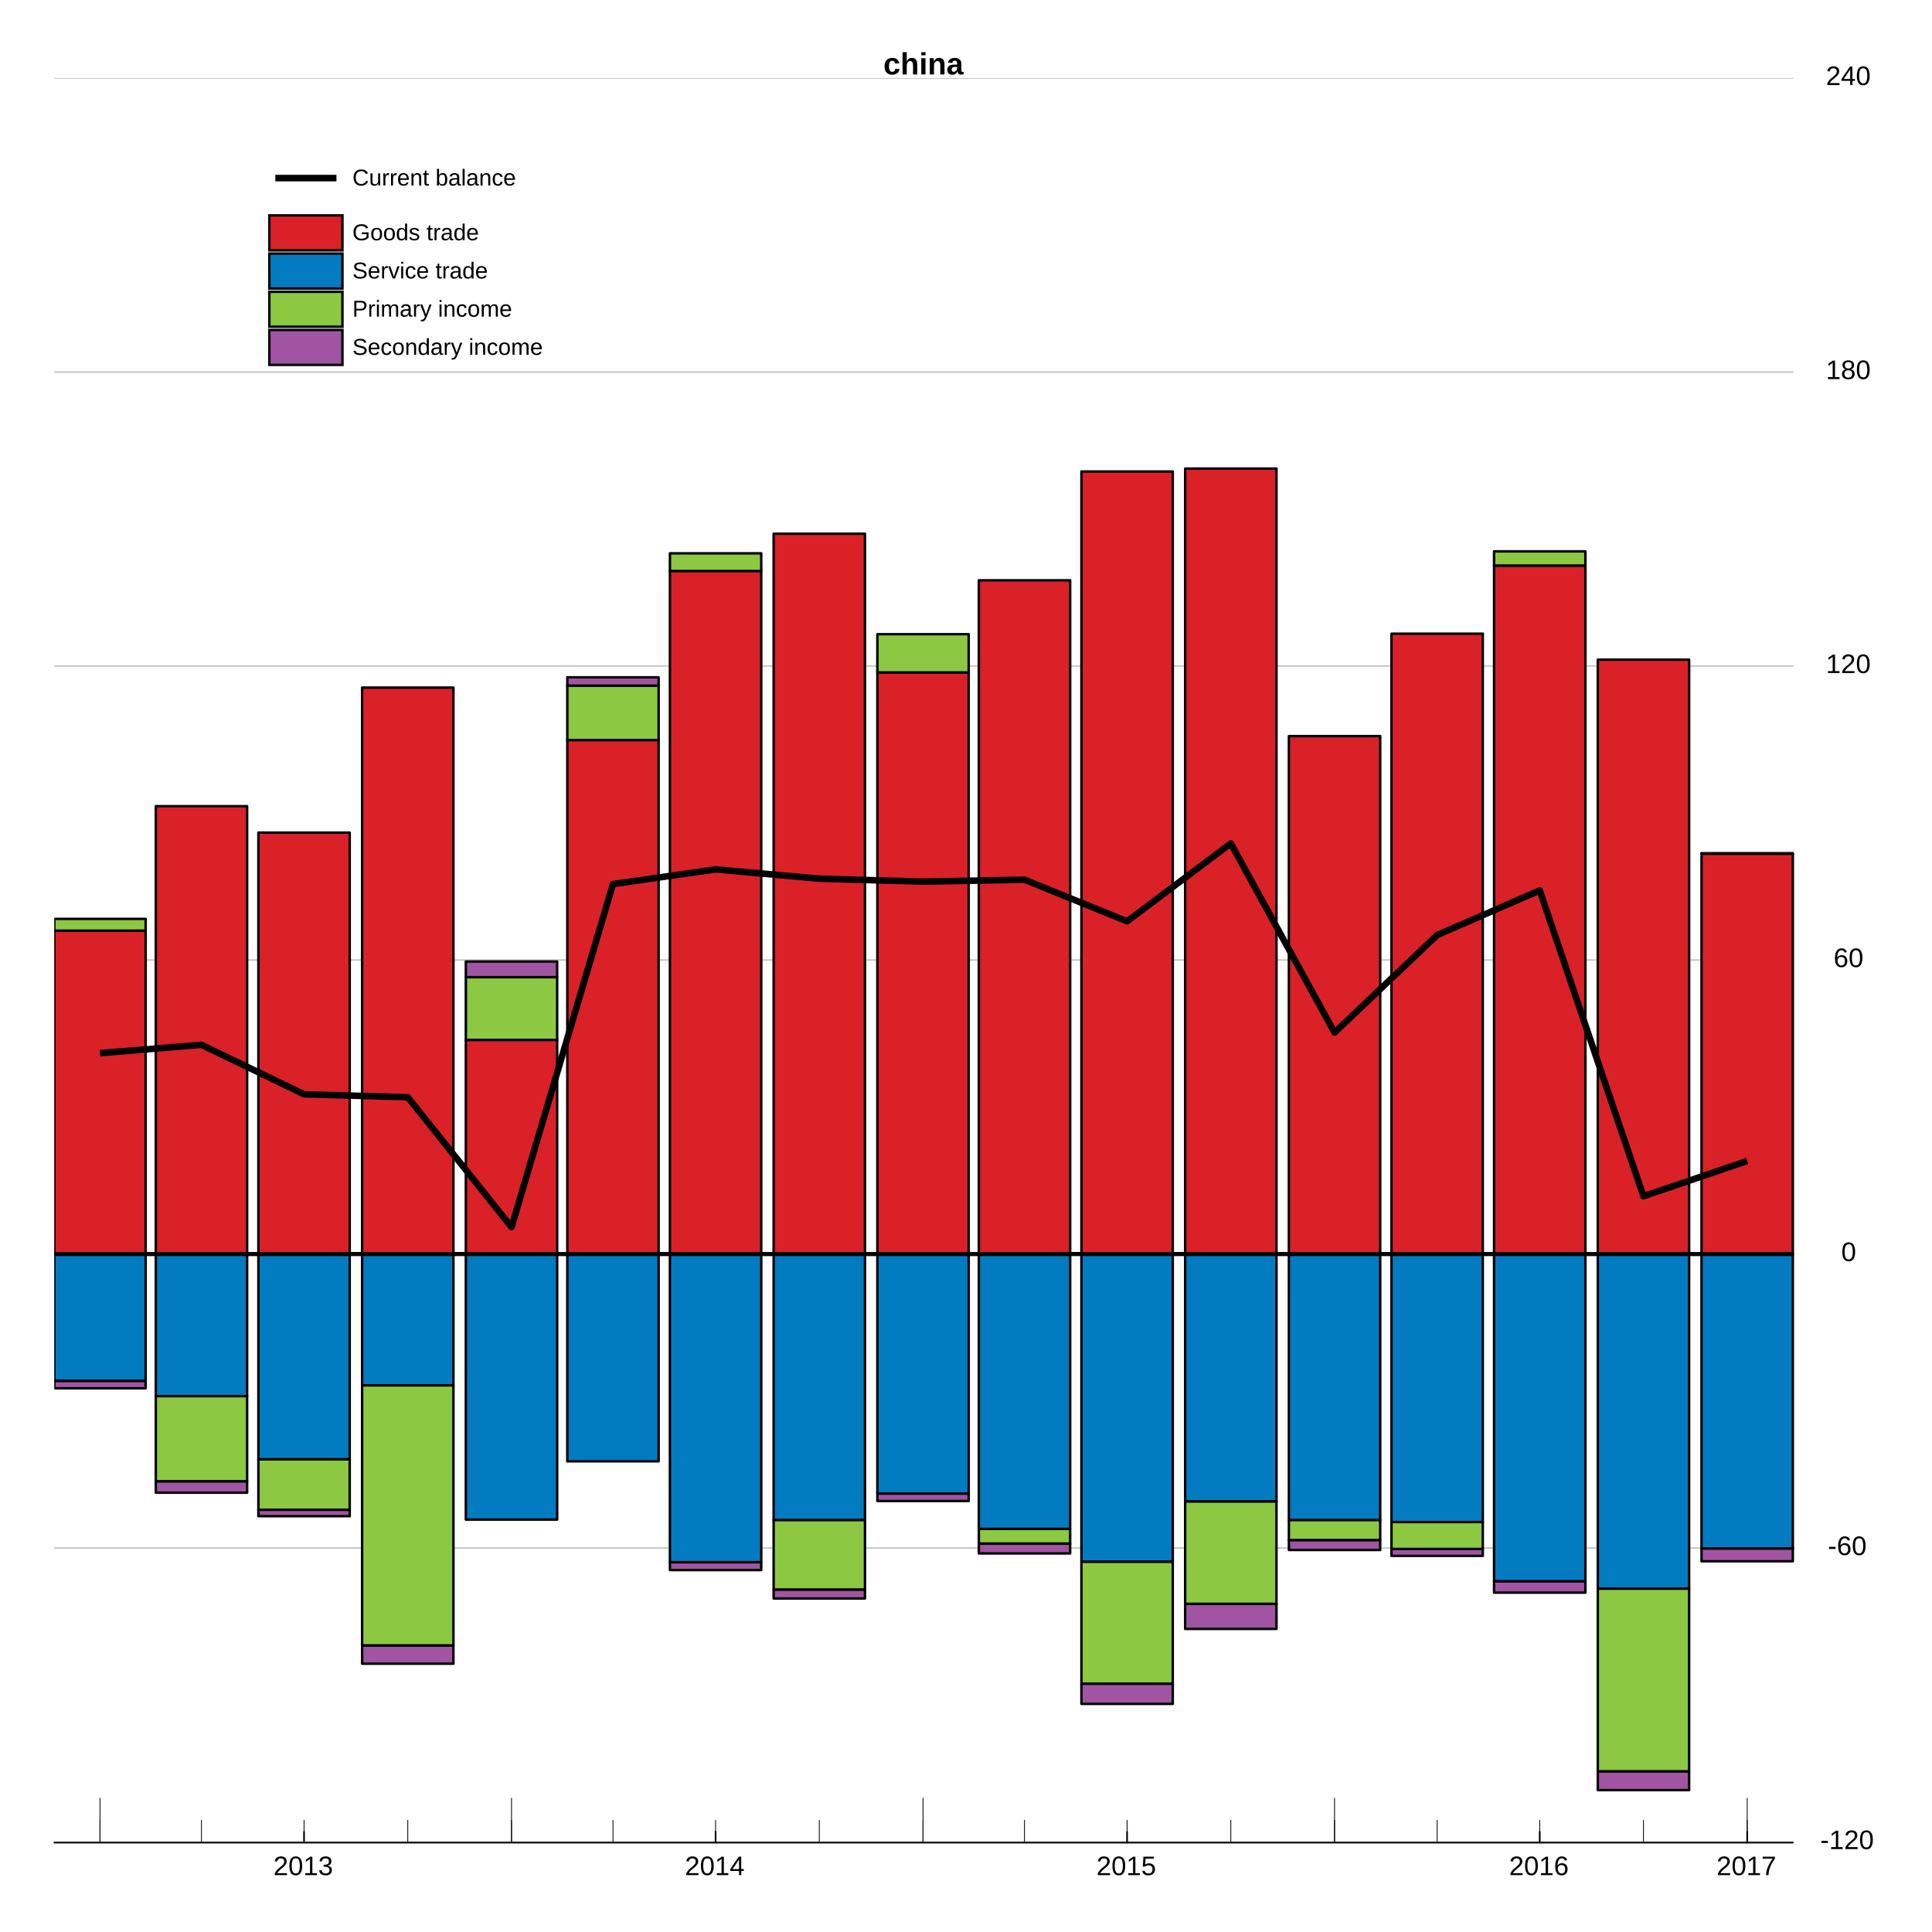 <?xml version="1.0" encoding="UTF-8"?>
<svg xmlns="http://www.w3.org/2000/svg" xmlns:xlink="http://www.w3.org/1999/xlink" width="504pt" height="504pt" viewBox="0 0 504 504" version="1.1">
<defs>
<g>
<symbol overflow="visible" id="glyph0-0">
<path style="stroke:none;" d="M 0.234 0 L 0.234 -4.672 L 2.094 -4.672 L 2.094 0 Z M 0.469 -0.234 L 1.859 -0.234 L 1.859 -4.438 L 0.469 -4.438 Z M 0.469 -0.234 "/>
</symbol>
<symbol overflow="visible" id="glyph0-1">
<path style="stroke:none;" d="M 0.312 -1.594 L 0.312 -2.141 L 2.016 -2.141 L 2.016 -1.594 Z M 0.312 -1.594 "/>
</symbol>
<symbol overflow="visible" id="glyph0-2">
<path style="stroke:none;" d="M 0.531 0 L 0.531 -0.516 L 1.766 -0.516 L 1.766 -4.234 L 0.672 -3.453 L 0.672 -4.031 L 1.812 -4.812 L 2.375 -4.812 L 2.375 -0.516 L 3.547 -0.516 L 3.547 0 Z M 0.531 0 "/>
</symbol>
<symbol overflow="visible" id="glyph0-3">
<path style="stroke:none;" d="M 0.359 0 L 0.359 -0.438 C 0.473 -0.695 0.613 -0.93 0.781 -1.141 C 0.945 -1.348 1.117 -1.531 1.297 -1.688 C 1.484 -1.852 1.664 -2.004 1.844 -2.141 C 2.031 -2.285 2.195 -2.43 2.344 -2.578 C 2.488 -2.723 2.602 -2.867 2.688 -3.016 C 2.781 -3.172 2.828 -3.348 2.828 -3.547 C 2.828 -3.68 2.805 -3.801 2.766 -3.906 C 2.723 -4.008 2.664 -4.098 2.594 -4.172 C 2.52 -4.242 2.426 -4.297 2.312 -4.328 C 2.207 -4.359 2.086 -4.375 1.953 -4.375 C 1.828 -4.375 1.711 -4.359 1.609 -4.328 C 1.504 -4.297 1.406 -4.242 1.312 -4.172 C 1.227 -4.109 1.16 -4.023 1.109 -3.922 C 1.055 -3.816 1.023 -3.695 1.016 -3.562 L 0.375 -3.625 C 0.395 -3.801 0.441 -3.961 0.516 -4.109 C 0.598 -4.266 0.703 -4.398 0.828 -4.516 C 0.961 -4.629 1.125 -4.719 1.312 -4.781 C 1.5 -4.852 1.711 -4.891 1.953 -4.891 C 2.191 -4.891 2.406 -4.859 2.594 -4.797 C 2.781 -4.742 2.938 -4.66 3.062 -4.547 C 3.195 -4.43 3.297 -4.289 3.359 -4.125 C 3.43 -3.969 3.469 -3.781 3.469 -3.562 C 3.469 -3.406 3.438 -3.254 3.375 -3.109 C 3.32 -2.961 3.242 -2.82 3.141 -2.688 C 3.047 -2.551 2.938 -2.422 2.812 -2.297 C 2.688 -2.18 2.551 -2.062 2.406 -1.938 C 2.27 -1.82 2.129 -1.707 1.984 -1.594 C 1.848 -1.477 1.719 -1.363 1.594 -1.25 C 1.469 -1.133 1.352 -1.016 1.25 -0.891 C 1.156 -0.773 1.082 -0.648 1.031 -0.516 L 3.547 -0.516 L 3.547 0 Z M 0.359 0 "/>
</symbol>
<symbol overflow="visible" id="glyph0-4">
<path style="stroke:none;" d="M 3.625 -2.406 C 3.625 -1.945 3.578 -1.555 3.484 -1.234 C 3.398 -0.922 3.281 -0.664 3.125 -0.469 C 2.977 -0.281 2.801 -0.145 2.594 -0.062 C 2.383 0.02 2.164 0.062 1.938 0.062 C 1.707 0.062 1.488 0.02 1.281 -0.062 C 1.082 -0.145 0.906 -0.281 0.75 -0.469 C 0.602 -0.664 0.488 -0.922 0.406 -1.234 C 0.32 -1.555 0.281 -1.945 0.281 -2.406 C 0.281 -2.895 0.32 -3.297 0.406 -3.609 C 0.488 -3.93 0.602 -4.188 0.75 -4.375 C 0.906 -4.562 1.082 -4.691 1.281 -4.766 C 1.488 -4.848 1.711 -4.891 1.953 -4.891 C 2.18 -4.891 2.395 -4.848 2.594 -4.766 C 2.801 -4.691 2.977 -4.562 3.125 -4.375 C 3.281 -4.188 3.398 -3.93 3.484 -3.609 C 3.578 -3.297 3.625 -2.895 3.625 -2.406 Z M 3 -2.406 C 3 -2.789 2.973 -3.109 2.922 -3.359 C 2.879 -3.617 2.812 -3.82 2.719 -3.969 C 2.633 -4.125 2.523 -4.234 2.391 -4.297 C 2.266 -4.359 2.117 -4.391 1.953 -4.391 C 1.785 -4.391 1.633 -4.359 1.5 -4.297 C 1.363 -4.234 1.25 -4.125 1.156 -3.969 C 1.07 -3.82 1.004 -3.617 0.953 -3.359 C 0.91 -3.109 0.891 -2.789 0.891 -2.406 C 0.891 -2.039 0.91 -1.727 0.953 -1.469 C 1.004 -1.219 1.078 -1.016 1.172 -0.859 C 1.266 -0.711 1.375 -0.602 1.5 -0.531 C 1.633 -0.469 1.781 -0.438 1.938 -0.438 C 2.102 -0.438 2.25 -0.469 2.375 -0.531 C 2.508 -0.602 2.617 -0.711 2.703 -0.859 C 2.797 -1.016 2.867 -1.219 2.922 -1.469 C 2.973 -1.727 3 -2.039 3 -2.406 Z M 3 -2.406 "/>
</symbol>
<symbol overflow="visible" id="glyph0-5">
<path style="stroke:none;" d="M 3.578 -1.578 C 3.578 -1.336 3.547 -1.113 3.484 -0.906 C 3.422 -0.707 3.32 -0.535 3.188 -0.391 C 3.051 -0.242 2.883 -0.129 2.688 -0.047 C 2.5 0.023 2.281 0.062 2.031 0.062 C 1.75 0.062 1.504 0.008 1.297 -0.094 C 1.086 -0.195 0.91 -0.348 0.766 -0.547 C 0.629 -0.754 0.523 -1.004 0.453 -1.297 C 0.391 -1.586 0.359 -1.922 0.359 -2.297 C 0.359 -2.723 0.395 -3.098 0.469 -3.422 C 0.551 -3.742 0.664 -4.016 0.812 -4.234 C 0.957 -4.453 1.133 -4.613 1.344 -4.719 C 1.562 -4.832 1.805 -4.891 2.078 -4.891 C 2.242 -4.891 2.395 -4.867 2.531 -4.828 C 2.676 -4.797 2.805 -4.742 2.922 -4.672 C 3.047 -4.598 3.148 -4.5 3.234 -4.375 C 3.328 -4.25 3.398 -4.094 3.453 -3.906 L 2.859 -3.797 C 2.797 -4.004 2.691 -4.156 2.547 -4.25 C 2.41 -4.344 2.254 -4.391 2.078 -4.391 C 1.898 -4.391 1.742 -4.348 1.609 -4.266 C 1.473 -4.191 1.359 -4.07 1.266 -3.906 C 1.172 -3.75 1.098 -3.551 1.047 -3.312 C 0.992 -3.07 0.969 -2.797 0.969 -2.484 C 1.082 -2.691 1.238 -2.848 1.438 -2.953 C 1.645 -3.055 1.879 -3.109 2.141 -3.109 C 2.359 -3.109 2.555 -3.07 2.734 -3 C 2.91 -2.938 3.062 -2.836 3.188 -2.703 C 3.312 -2.566 3.406 -2.406 3.469 -2.219 C 3.539 -2.031 3.578 -1.816 3.578 -1.578 Z M 2.953 -1.547 C 2.953 -1.711 2.93 -1.863 2.891 -2 C 2.859 -2.133 2.801 -2.25 2.719 -2.344 C 2.633 -2.438 2.531 -2.508 2.406 -2.562 C 2.289 -2.613 2.148 -2.641 1.984 -2.641 C 1.879 -2.641 1.77 -2.625 1.656 -2.594 C 1.539 -2.562 1.438 -2.504 1.344 -2.422 C 1.25 -2.348 1.172 -2.25 1.109 -2.125 C 1.055 -2.008 1.031 -1.867 1.031 -1.703 C 1.031 -1.516 1.051 -1.344 1.094 -1.188 C 1.145 -1.039 1.211 -0.91 1.297 -0.797 C 1.379 -0.68 1.477 -0.586 1.594 -0.516 C 1.719 -0.453 1.859 -0.422 2.016 -0.422 C 2.16 -0.422 2.289 -0.445 2.406 -0.5 C 2.52 -0.551 2.617 -0.625 2.703 -0.719 C 2.785 -0.82 2.848 -0.941 2.891 -1.078 C 2.93 -1.211 2.953 -1.367 2.953 -1.547 Z M 2.953 -1.547 "/>
</symbol>
<symbol overflow="visible" id="glyph0-6">
<path style="stroke:none;" d="M 3.594 -1.344 C 3.594 -1.133 3.555 -0.941 3.484 -0.766 C 3.422 -0.598 3.32 -0.453 3.188 -0.328 C 3.062 -0.203 2.895 -0.102 2.688 -0.031 C 2.477 0.031 2.234 0.062 1.953 0.062 C 1.672 0.062 1.426 0.031 1.219 -0.031 C 1.008 -0.102 0.836 -0.203 0.703 -0.328 C 0.566 -0.453 0.461 -0.598 0.391 -0.766 C 0.328 -0.941 0.297 -1.133 0.297 -1.344 C 0.297 -1.508 0.32 -1.66 0.375 -1.797 C 0.438 -1.941 0.508 -2.062 0.594 -2.156 C 0.688 -2.258 0.789 -2.336 0.906 -2.391 C 1.02 -2.453 1.141 -2.492 1.266 -2.516 L 1.266 -2.531 C 1.129 -2.562 1.008 -2.613 0.906 -2.688 C 0.801 -2.758 0.711 -2.844 0.641 -2.938 C 0.566 -3.039 0.508 -3.148 0.469 -3.266 C 0.438 -3.391 0.422 -3.52 0.422 -3.656 C 0.422 -3.82 0.453 -3.977 0.516 -4.125 C 0.578 -4.281 0.672 -4.41 0.797 -4.516 C 0.93 -4.629 1.094 -4.719 1.281 -4.781 C 1.469 -4.852 1.688 -4.891 1.938 -4.891 C 2.195 -4.891 2.422 -4.852 2.609 -4.781 C 2.805 -4.719 2.969 -4.629 3.094 -4.516 C 3.219 -4.398 3.312 -4.27 3.375 -4.125 C 3.438 -3.977 3.469 -3.816 3.469 -3.641 C 3.469 -3.516 3.445 -3.391 3.406 -3.266 C 3.375 -3.148 3.32 -3.039 3.25 -2.938 C 3.176 -2.844 3.086 -2.758 2.984 -2.688 C 2.879 -2.613 2.754 -2.566 2.609 -2.547 L 2.609 -2.531 C 2.754 -2.5 2.883 -2.453 3 -2.391 C 3.113 -2.336 3.211 -2.258 3.297 -2.156 C 3.391 -2.062 3.461 -1.945 3.516 -1.812 C 3.566 -1.676 3.594 -1.52 3.594 -1.344 Z M 2.828 -3.609 C 2.828 -3.734 2.812 -3.844 2.781 -3.938 C 2.75 -4.039 2.695 -4.129 2.625 -4.203 C 2.562 -4.273 2.473 -4.332 2.359 -4.375 C 2.242 -4.414 2.102 -4.438 1.938 -4.438 C 1.77 -4.438 1.629 -4.414 1.516 -4.375 C 1.41 -4.332 1.32 -4.273 1.25 -4.203 C 1.176 -4.129 1.125 -4.039 1.094 -3.938 C 1.062 -3.844 1.047 -3.734 1.047 -3.609 C 1.047 -3.516 1.055 -3.414 1.078 -3.312 C 1.109 -3.219 1.156 -3.129 1.219 -3.047 C 1.281 -2.961 1.367 -2.895 1.484 -2.844 C 1.609 -2.789 1.758 -2.766 1.938 -2.766 C 2.133 -2.766 2.289 -2.789 2.406 -2.844 C 2.52 -2.895 2.609 -2.961 2.672 -3.047 C 2.734 -3.129 2.773 -3.219 2.797 -3.312 C 2.816 -3.414 2.828 -3.516 2.828 -3.609 Z M 2.953 -1.406 C 2.953 -1.52 2.938 -1.629 2.906 -1.734 C 2.875 -1.848 2.816 -1.945 2.734 -2.031 C 2.66 -2.113 2.555 -2.176 2.422 -2.219 C 2.297 -2.27 2.133 -2.297 1.938 -2.297 C 1.758 -2.297 1.602 -2.27 1.469 -2.219 C 1.344 -2.176 1.238 -2.109 1.156 -2.016 C 1.082 -1.93 1.023 -1.832 0.984 -1.719 C 0.953 -1.613 0.938 -1.504 0.938 -1.391 C 0.938 -1.242 0.953 -1.109 0.984 -0.984 C 1.023 -0.859 1.082 -0.75 1.156 -0.656 C 1.238 -0.57 1.344 -0.504 1.469 -0.453 C 1.602 -0.41 1.766 -0.391 1.953 -0.391 C 2.141 -0.391 2.297 -0.41 2.422 -0.453 C 2.555 -0.504 2.66 -0.57 2.734 -0.656 C 2.805 -0.75 2.859 -0.859 2.891 -0.984 C 2.93 -1.109 2.953 -1.25 2.953 -1.406 Z M 2.953 -1.406 "/>
</symbol>
<symbol overflow="visible" id="glyph0-7">
<path style="stroke:none;" d="M 3.016 -1.094 L 3.016 0 L 2.438 0 L 2.438 -1.094 L 0.156 -1.094 L 0.156 -1.562 L 2.359 -4.812 L 3.016 -4.812 L 3.016 -1.578 L 3.688 -1.578 L 3.688 -1.094 Z M 2.438 -4.125 C 2.426 -4.113 2.41 -4.086 2.391 -4.047 C 2.379 -4.016 2.359 -3.977 2.328 -3.938 C 2.305 -3.906 2.285 -3.863 2.266 -3.812 C 2.242 -3.77 2.223 -3.738 2.203 -3.719 L 0.969 -1.891 C 0.957 -1.879 0.941 -1.859 0.922 -1.828 C 0.898 -1.797 0.875 -1.766 0.844 -1.734 C 0.82 -1.703 0.801 -1.672 0.781 -1.641 C 0.758 -1.609 0.742 -1.586 0.734 -1.578 L 2.438 -1.578 Z M 2.438 -4.125 "/>
</symbol>
<symbol overflow="visible" id="glyph0-8">
<path style="stroke:none;" d="M 3.578 -1.328 C 3.578 -1.109 3.539 -0.91 3.469 -0.734 C 3.406 -0.566 3.301 -0.422 3.156 -0.297 C 3.02 -0.18 2.848 -0.094 2.641 -0.031 C 2.441 0.031 2.211 0.062 1.953 0.062 C 1.648 0.062 1.395 0.023 1.188 -0.047 C 0.988 -0.117 0.82 -0.211 0.688 -0.328 C 0.562 -0.453 0.461 -0.594 0.391 -0.75 C 0.328 -0.906 0.285 -1.066 0.266 -1.234 L 0.906 -1.297 C 0.926 -1.172 0.957 -1.055 1 -0.953 C 1.051 -0.848 1.117 -0.754 1.203 -0.672 C 1.285 -0.598 1.391 -0.539 1.516 -0.5 C 1.641 -0.457 1.785 -0.438 1.953 -0.438 C 2.266 -0.438 2.508 -0.516 2.688 -0.672 C 2.863 -0.828 2.953 -1.051 2.953 -1.344 C 2.953 -1.52 2.91 -1.66 2.828 -1.766 C 2.742 -1.879 2.645 -1.969 2.531 -2.031 C 2.414 -2.094 2.285 -2.133 2.141 -2.156 C 2.004 -2.176 1.879 -2.188 1.766 -2.188 L 1.422 -2.188 L 1.422 -2.719 L 1.75 -2.719 C 1.875 -2.719 2 -2.727 2.125 -2.75 C 2.25 -2.781 2.363 -2.828 2.469 -2.891 C 2.57 -2.953 2.656 -3.035 2.719 -3.141 C 2.781 -3.242 2.812 -3.379 2.812 -3.547 C 2.812 -3.805 2.734 -4.008 2.578 -4.156 C 2.43 -4.301 2.211 -4.375 1.922 -4.375 C 1.648 -4.375 1.43 -4.305 1.266 -4.172 C 1.098 -4.035 1 -3.836 0.969 -3.578 L 0.344 -3.641 C 0.375 -3.848 0.43 -4.031 0.516 -4.188 C 0.609 -4.344 0.723 -4.473 0.859 -4.578 C 1.004 -4.68 1.164 -4.758 1.344 -4.812 C 1.531 -4.863 1.723 -4.891 1.922 -4.891 C 2.191 -4.891 2.422 -4.852 2.609 -4.781 C 2.805 -4.719 2.969 -4.629 3.094 -4.516 C 3.219 -4.398 3.305 -4.266 3.359 -4.109 C 3.422 -3.953 3.453 -3.785 3.453 -3.609 C 3.453 -3.473 3.43 -3.344 3.391 -3.219 C 3.359 -3.094 3.301 -2.977 3.219 -2.875 C 3.133 -2.781 3.023 -2.695 2.891 -2.625 C 2.766 -2.562 2.613 -2.508 2.438 -2.469 L 2.438 -2.453 C 2.633 -2.43 2.805 -2.383 2.953 -2.312 C 3.098 -2.25 3.219 -2.164 3.312 -2.062 C 3.406 -1.969 3.473 -1.859 3.516 -1.734 C 3.555 -1.609 3.578 -1.473 3.578 -1.328 Z M 3.578 -1.328 "/>
</symbol>
<symbol overflow="visible" id="glyph0-9">
<path style="stroke:none;" d="M 3.594 -1.562 C 3.594 -1.32 3.555 -1.102 3.484 -0.906 C 3.41 -0.707 3.301 -0.535 3.156 -0.391 C 3.02 -0.242 2.844 -0.129 2.625 -0.047 C 2.414 0.023 2.172 0.062 1.891 0.062 C 1.641 0.062 1.422 0.035 1.234 -0.016 C 1.047 -0.078 0.883 -0.16 0.75 -0.266 C 0.625 -0.367 0.52 -0.488 0.438 -0.625 C 0.363 -0.77 0.312 -0.922 0.281 -1.078 L 0.906 -1.156 C 0.926 -1.062 0.957 -0.969 1 -0.875 C 1.051 -0.789 1.113 -0.711 1.188 -0.641 C 1.27 -0.578 1.367 -0.523 1.484 -0.484 C 1.598 -0.453 1.738 -0.438 1.906 -0.438 C 2.062 -0.438 2.203 -0.457 2.328 -0.5 C 2.461 -0.551 2.578 -0.625 2.672 -0.719 C 2.766 -0.82 2.832 -0.941 2.875 -1.078 C 2.926 -1.211 2.953 -1.375 2.953 -1.562 C 2.953 -1.707 2.926 -1.844 2.875 -1.969 C 2.832 -2.094 2.766 -2.195 2.672 -2.281 C 2.586 -2.375 2.477 -2.445 2.344 -2.5 C 2.219 -2.551 2.078 -2.578 1.922 -2.578 C 1.816 -2.578 1.719 -2.566 1.625 -2.547 C 1.539 -2.523 1.461 -2.5 1.391 -2.469 C 1.316 -2.438 1.25 -2.398 1.188 -2.359 C 1.125 -2.316 1.066 -2.27 1.016 -2.219 L 0.422 -2.219 L 0.578 -4.812 L 3.312 -4.812 L 3.312 -4.297 L 1.141 -4.297 L 1.047 -2.766 C 1.16 -2.848 1.297 -2.922 1.453 -2.984 C 1.617 -3.047 1.816 -3.078 2.047 -3.078 C 2.285 -3.078 2.5 -3.039 2.688 -2.969 C 2.883 -2.895 3.047 -2.789 3.172 -2.656 C 3.305 -2.52 3.41 -2.359 3.484 -2.172 C 3.555 -1.992 3.594 -1.789 3.594 -1.562 Z M 3.594 -1.562 "/>
</symbol>
<symbol overflow="visible" id="glyph0-10">
<path style="stroke:none;" d="M 3.547 -4.312 C 3.297 -3.945 3.07 -3.594 2.875 -3.25 C 2.676 -2.906 2.504 -2.562 2.359 -2.219 C 2.211 -1.875 2.098 -1.52 2.016 -1.156 C 1.93 -0.789 1.891 -0.406 1.891 0 L 1.25 0 C 1.25 -0.383 1.289 -0.758 1.375 -1.125 C 1.469 -1.5 1.594 -1.863 1.75 -2.219 C 1.906 -2.582 2.082 -2.938 2.281 -3.281 C 2.488 -3.625 2.711 -3.961 2.953 -4.297 L 0.359 -4.297 L 0.359 -4.812 L 3.547 -4.812 Z M 3.547 -4.312 "/>
</symbol>
<symbol overflow="visible" id="glyph1-0">
<path style="stroke:none;" d="M 0.203 0 L 0.203 -4 L 1.797 -4 L 1.797 0 Z M 0.406 -0.203 L 1.594 -0.203 L 1.594 -3.797 L 0.406 -3.797 Z M 0.406 -0.203 "/>
</symbol>
<symbol overflow="visible" id="glyph1-1">
<path style="stroke:none;" d="M 2.328 -3.734 C 2.086 -3.734 1.875 -3.691 1.688 -3.609 C 1.508 -3.535 1.359 -3.426 1.234 -3.281 C 1.117 -3.133 1.031 -2.957 0.969 -2.75 C 0.906 -2.551 0.875 -2.328 0.875 -2.078 C 0.875 -1.836 0.906 -1.613 0.969 -1.406 C 1.039 -1.195 1.141 -1.016 1.266 -0.859 C 1.391 -0.711 1.539 -0.598 1.719 -0.516 C 1.906 -0.441 2.113 -0.406 2.344 -0.406 C 2.5 -0.406 2.645 -0.426 2.781 -0.469 C 2.914 -0.508 3.035 -0.566 3.141 -0.641 C 3.242 -0.711 3.336 -0.801 3.422 -0.906 C 3.504 -1.008 3.578 -1.129 3.641 -1.266 L 4.109 -1.031 C 4.035 -0.875 3.941 -0.727 3.828 -0.594 C 3.723 -0.469 3.594 -0.352 3.438 -0.25 C 3.289 -0.156 3.125 -0.078 2.938 -0.016 C 2.75 0.035 2.539 0.062 2.312 0.062 C 1.977 0.062 1.688 0.008 1.438 -0.094 C 1.188 -0.207 0.977 -0.359 0.812 -0.547 C 0.645 -0.734 0.52 -0.957 0.438 -1.219 C 0.352 -1.488 0.312 -1.773 0.312 -2.078 C 0.312 -2.398 0.352 -2.691 0.438 -2.953 C 0.531 -3.211 0.66 -3.43 0.828 -3.609 C 0.992 -3.797 1.203 -3.938 1.453 -4.031 C 1.703 -4.133 1.988 -4.188 2.312 -4.188 C 2.75 -4.188 3.113 -4.098 3.406 -3.922 C 3.707 -3.754 3.926 -3.504 4.062 -3.172 L 3.531 -2.984 C 3.5 -3.086 3.445 -3.18 3.375 -3.266 C 3.312 -3.359 3.227 -3.438 3.125 -3.5 C 3.031 -3.57 2.914 -3.629 2.781 -3.672 C 2.645 -3.711 2.492 -3.734 2.328 -3.734 Z M 2.328 -3.734 "/>
</symbol>
<symbol overflow="visible" id="glyph1-2">
<path style="stroke:none;" d="M 0.922 -3.172 L 0.922 -1.156 C 0.922 -1 0.93 -0.867 0.953 -0.766 C 0.973 -0.672 1.008 -0.586 1.062 -0.516 C 1.113 -0.453 1.18 -0.406 1.266 -0.375 C 1.348 -0.352 1.453 -0.344 1.578 -0.344 C 1.703 -0.344 1.812 -0.363 1.906 -0.406 C 2.008 -0.457 2.098 -0.523 2.172 -0.609 C 2.242 -0.691 2.297 -0.789 2.328 -0.906 C 2.367 -1.031 2.391 -1.172 2.391 -1.328 L 2.391 -3.172 L 2.922 -3.172 L 2.922 -0.672 C 2.922 -0.609 2.922 -0.539 2.922 -0.469 C 2.922 -0.395 2.922 -0.32 2.922 -0.25 C 2.93 -0.188 2.938 -0.129 2.938 -0.078 C 2.938 -0.035 2.938 -0.008 2.938 0 L 2.438 0 C 2.438 -0.008 2.438 -0.035 2.438 -0.078 C 2.438 -0.117 2.43 -0.164 2.422 -0.219 C 2.422 -0.281 2.422 -0.336 2.422 -0.391 C 2.422 -0.453 2.422 -0.504 2.422 -0.547 L 2.406 -0.547 C 2.352 -0.453 2.297 -0.367 2.234 -0.297 C 2.18 -0.223 2.113 -0.16 2.031 -0.109 C 1.945 -0.055 1.852 -0.016 1.75 0.016 C 1.645 0.047 1.523 0.062 1.391 0.062 C 1.211 0.062 1.062 0.039 0.938 0 C 0.812 -0.051 0.707 -0.117 0.625 -0.203 C 0.539 -0.297 0.477 -0.41 0.438 -0.547 C 0.406 -0.691 0.391 -0.863 0.391 -1.062 L 0.391 -3.172 Z M 0.922 -3.172 "/>
</symbol>
<symbol overflow="visible" id="glyph1-3">
<path style="stroke:none;" d="M 0.422 0 L 0.422 -2.438 C 0.422 -2.5 0.414 -2.562 0.406 -2.625 C 0.406 -2.695 0.406 -2.766 0.406 -2.828 C 0.406 -2.898 0.406 -2.961 0.406 -3.016 C 0.406 -3.078 0.406 -3.129 0.406 -3.172 L 0.891 -3.172 C 0.898 -3.129 0.906 -3.078 0.906 -3.016 C 0.906 -2.961 0.906 -2.906 0.906 -2.844 C 0.914 -2.781 0.922 -2.719 0.922 -2.656 C 0.922 -2.602 0.922 -2.555 0.922 -2.516 L 0.938 -2.516 C 0.969 -2.641 1.004 -2.742 1.047 -2.828 C 1.086 -2.922 1.133 -2.992 1.188 -3.047 C 1.25 -3.109 1.316 -3.156 1.391 -3.188 C 1.473 -3.219 1.57 -3.234 1.688 -3.234 C 1.727 -3.234 1.766 -3.227 1.797 -3.219 C 1.836 -3.207 1.875 -3.203 1.906 -3.203 L 1.906 -2.719 C 1.863 -2.727 1.816 -2.734 1.766 -2.734 C 1.723 -2.742 1.676 -2.75 1.625 -2.75 C 1.5 -2.75 1.395 -2.719 1.312 -2.656 C 1.227 -2.602 1.156 -2.531 1.094 -2.438 C 1.039 -2.344 1 -2.227 0.969 -2.094 C 0.945 -1.957 0.938 -1.812 0.938 -1.656 L 0.938 0 Z M 0.422 0 "/>
</symbol>
<symbol overflow="visible" id="glyph1-4">
<path style="stroke:none;" d="M 0.812 -1.469 C 0.812 -1.301 0.828 -1.148 0.859 -1.016 C 0.891 -0.879 0.941 -0.758 1.016 -0.656 C 1.086 -0.551 1.176 -0.473 1.281 -0.422 C 1.395 -0.367 1.531 -0.344 1.688 -0.344 C 1.914 -0.344 2.098 -0.383 2.234 -0.469 C 2.379 -0.562 2.473 -0.68 2.516 -0.828 L 2.984 -0.688 C 2.953 -0.602 2.906 -0.516 2.844 -0.422 C 2.781 -0.336 2.695 -0.258 2.594 -0.188 C 2.5 -0.113 2.379 -0.051 2.234 0 C 2.086 0.039 1.906 0.062 1.688 0.062 C 1.219 0.062 0.859 -0.078 0.609 -0.359 C 0.367 -0.641 0.25 -1.055 0.25 -1.609 C 0.25 -1.898 0.285 -2.148 0.359 -2.359 C 0.441 -2.566 0.547 -2.734 0.672 -2.859 C 0.797 -2.992 0.941 -3.086 1.109 -3.141 C 1.285 -3.203 1.473 -3.234 1.672 -3.234 C 1.941 -3.234 2.164 -3.188 2.344 -3.094 C 2.52 -3.008 2.66 -2.891 2.766 -2.734 C 2.879 -2.586 2.957 -2.41 3 -2.203 C 3.051 -2.004 3.078 -1.785 3.078 -1.547 L 3.078 -1.469 Z M 2.531 -1.875 C 2.5 -2.207 2.41 -2.453 2.266 -2.609 C 2.129 -2.766 1.93 -2.844 1.672 -2.844 C 1.578 -2.844 1.484 -2.828 1.391 -2.797 C 1.297 -2.766 1.207 -2.711 1.125 -2.641 C 1.039 -2.566 0.969 -2.469 0.906 -2.344 C 0.852 -2.227 0.82 -2.07 0.812 -1.875 Z M 2.531 -1.875 "/>
</symbol>
<symbol overflow="visible" id="glyph1-5">
<path style="stroke:none;" d="M 2.422 0 L 2.422 -2.016 C 2.422 -2.16 2.406 -2.285 2.375 -2.391 C 2.352 -2.492 2.316 -2.578 2.266 -2.641 C 2.223 -2.711 2.16 -2.758 2.078 -2.781 C 1.992 -2.812 1.891 -2.828 1.766 -2.828 C 1.641 -2.828 1.523 -2.801 1.422 -2.75 C 1.328 -2.707 1.242 -2.645 1.172 -2.562 C 1.098 -2.477 1.039 -2.375 1 -2.25 C 0.957 -2.133 0.938 -2 0.938 -1.844 L 0.938 0 L 0.422 0 L 0.422 -2.5 C 0.422 -2.562 0.414 -2.629 0.406 -2.703 C 0.406 -2.773 0.406 -2.844 0.406 -2.906 C 0.406 -2.977 0.406 -3.035 0.406 -3.078 C 0.406 -3.129 0.406 -3.16 0.406 -3.172 L 0.891 -3.172 C 0.898 -3.16 0.906 -3.133 0.906 -3.094 C 0.906 -3.051 0.906 -3 0.906 -2.938 C 0.914 -2.883 0.922 -2.828 0.922 -2.766 C 0.922 -2.711 0.922 -2.664 0.922 -2.625 C 0.973 -2.719 1.031 -2.801 1.094 -2.875 C 1.156 -2.945 1.223 -3.008 1.297 -3.062 C 1.379 -3.113 1.473 -3.156 1.578 -3.188 C 1.68 -3.219 1.801 -3.234 1.938 -3.234 C 2.113 -3.234 2.266 -3.207 2.391 -3.156 C 2.523 -3.113 2.629 -3.047 2.703 -2.953 C 2.785 -2.867 2.848 -2.754 2.891 -2.609 C 2.93 -2.473 2.953 -2.305 2.953 -2.109 L 2.953 0 Z M 2.422 0 "/>
</symbol>
<symbol overflow="visible" id="glyph1-6">
<path style="stroke:none;" d="M 1.625 -0.031 C 1.539 0 1.457 0.02 1.375 0.031 C 1.289 0.039 1.195 0.047 1.094 0.047 C 0.664 0.047 0.453 -0.191 0.453 -0.672 L 0.453 -2.781 L 0.094 -2.781 L 0.094 -3.172 L 0.484 -3.172 L 0.641 -3.875 L 0.984 -3.875 L 0.984 -3.172 L 1.578 -3.172 L 1.578 -2.781 L 0.984 -2.781 L 0.984 -0.781 C 0.984 -0.633 1.008 -0.531 1.062 -0.469 C 1.113 -0.406 1.195 -0.375 1.312 -0.375 C 1.363 -0.375 1.41 -0.375 1.453 -0.375 C 1.504 -0.383 1.562 -0.395 1.625 -0.406 Z M 1.625 -0.031 "/>
</symbol>
<symbol overflow="visible" id="glyph1-7">
<path style="stroke:none;" d=""/>
</symbol>
<symbol overflow="visible" id="glyph1-8">
<path style="stroke:none;" d="M 3.078 -1.594 C 3.078 -0.488 2.691 0.062 1.922 0.062 C 1.68 0.062 1.477 0.02 1.312 -0.062 C 1.156 -0.156 1.031 -0.301 0.938 -0.5 L 0.922 -0.5 C 0.922 -0.445 0.922 -0.391 0.922 -0.328 C 0.922 -0.273 0.914 -0.223 0.906 -0.172 C 0.906 -0.129 0.906 -0.094 0.906 -0.062 C 0.906 -0.031 0.898 -0.008 0.891 0 L 0.391 0 C 0.391 -0.02 0.391 -0.051 0.391 -0.094 C 0.391 -0.133 0.391 -0.18 0.391 -0.234 C 0.398 -0.297 0.406 -0.363 0.406 -0.438 C 0.406 -0.508 0.406 -0.582 0.406 -0.656 L 0.406 -4.344 L 0.938 -4.344 L 0.938 -3.109 C 0.938 -3.047 0.93 -2.988 0.922 -2.938 C 0.922 -2.883 0.922 -2.836 0.922 -2.797 C 0.922 -2.742 0.922 -2.695 0.922 -2.656 L 0.938 -2.656 C 1.031 -2.863 1.156 -3.008 1.312 -3.094 C 1.477 -3.188 1.68 -3.234 1.922 -3.234 C 2.316 -3.234 2.609 -3.098 2.797 -2.828 C 2.984 -2.555 3.078 -2.145 3.078 -1.594 Z M 2.531 -1.578 C 2.531 -1.797 2.516 -1.984 2.484 -2.141 C 2.461 -2.297 2.422 -2.426 2.359 -2.531 C 2.297 -2.633 2.219 -2.707 2.125 -2.75 C 2.031 -2.801 1.914 -2.828 1.781 -2.828 C 1.645 -2.828 1.52 -2.801 1.406 -2.75 C 1.301 -2.707 1.211 -2.633 1.141 -2.531 C 1.078 -2.438 1.023 -2.305 0.984 -2.141 C 0.953 -1.984 0.938 -1.785 0.938 -1.547 C 0.938 -1.316 0.953 -1.125 0.984 -0.969 C 1.023 -0.82 1.078 -0.695 1.141 -0.594 C 1.211 -0.5 1.301 -0.43 1.406 -0.391 C 1.52 -0.348 1.645 -0.328 1.781 -0.328 C 1.906 -0.328 2.016 -0.348 2.109 -0.391 C 2.203 -0.441 2.281 -0.516 2.344 -0.609 C 2.406 -0.711 2.453 -0.844 2.484 -1 C 2.516 -1.164 2.531 -1.359 2.531 -1.578 Z M 2.531 -1.578 "/>
</symbol>
<symbol overflow="visible" id="glyph1-9">
<path style="stroke:none;" d="M 1.219 0.062 C 0.895 0.062 0.648 -0.02 0.484 -0.188 C 0.328 -0.363 0.25 -0.598 0.25 -0.891 C 0.25 -1.098 0.289 -1.266 0.375 -1.391 C 0.457 -1.523 0.562 -1.629 0.688 -1.703 C 0.812 -1.785 0.957 -1.844 1.125 -1.875 C 1.289 -1.906 1.457 -1.922 1.625 -1.922 L 2.328 -1.938 L 2.328 -2.109 C 2.328 -2.234 2.312 -2.344 2.281 -2.438 C 2.258 -2.531 2.219 -2.602 2.156 -2.656 C 2.102 -2.719 2.035 -2.758 1.953 -2.781 C 1.867 -2.812 1.77 -2.828 1.656 -2.828 C 1.551 -2.828 1.457 -2.816 1.375 -2.797 C 1.289 -2.785 1.219 -2.758 1.156 -2.719 C 1.102 -2.688 1.055 -2.633 1.016 -2.562 C 0.984 -2.5 0.961 -2.422 0.953 -2.328 L 0.391 -2.375 C 0.41 -2.5 0.445 -2.613 0.5 -2.719 C 0.562 -2.82 0.641 -2.91 0.734 -2.984 C 0.836 -3.066 0.961 -3.129 1.109 -3.172 C 1.266 -3.211 1.453 -3.234 1.672 -3.234 C 2.066 -3.234 2.363 -3.141 2.562 -2.953 C 2.77 -2.773 2.875 -2.508 2.875 -2.156 L 2.875 -0.797 C 2.875 -0.641 2.891 -0.52 2.922 -0.438 C 2.961 -0.363 3.047 -0.328 3.172 -0.328 C 3.191 -0.328 3.219 -0.328 3.25 -0.328 C 3.281 -0.336 3.312 -0.344 3.344 -0.344 L 3.344 -0.016 C 3.27 -0.004 3.203 0.004 3.141 0.016 C 3.078 0.023 3.008 0.031 2.938 0.031 C 2.832 0.031 2.742 0.02 2.672 0 C 2.598 -0.031 2.539 -0.07 2.5 -0.125 C 2.457 -0.188 2.422 -0.254 2.391 -0.328 C 2.367 -0.41 2.359 -0.504 2.359 -0.609 L 2.328 -0.609 C 2.273 -0.504 2.211 -0.41 2.141 -0.328 C 2.078 -0.242 2 -0.172 1.906 -0.109 C 1.82 -0.055 1.723 -0.016 1.609 0.016 C 1.492 0.047 1.363 0.062 1.219 0.062 Z M 1.328 -0.344 C 1.492 -0.344 1.641 -0.367 1.766 -0.422 C 1.898 -0.484 2.008 -0.562 2.094 -0.656 C 2.176 -0.758 2.234 -0.867 2.266 -0.984 C 2.305 -1.098 2.328 -1.203 2.328 -1.297 L 2.328 -1.562 L 1.766 -1.547 C 1.629 -1.547 1.504 -1.535 1.391 -1.516 C 1.273 -1.504 1.172 -1.473 1.078 -1.422 C 0.992 -1.379 0.926 -1.312 0.875 -1.219 C 0.82 -1.133 0.797 -1.02 0.797 -0.875 C 0.797 -0.707 0.844 -0.578 0.938 -0.484 C 1.031 -0.391 1.16 -0.344 1.328 -0.344 Z M 1.328 -0.344 "/>
</symbol>
<symbol overflow="visible" id="glyph1-10">
<path style="stroke:none;" d="M 0.406 0 L 0.406 -4.344 L 0.938 -4.344 L 0.938 0 Z M 0.406 0 "/>
</symbol>
<symbol overflow="visible" id="glyph1-11">
<path style="stroke:none;" d="M 0.812 -1.594 C 0.812 -1.414 0.82 -1.25 0.844 -1.094 C 0.875 -0.945 0.922 -0.816 0.984 -0.703 C 1.047 -0.598 1.125 -0.516 1.219 -0.453 C 1.32 -0.391 1.453 -0.359 1.609 -0.359 C 1.797 -0.359 1.953 -0.406 2.078 -0.5 C 2.203 -0.602 2.281 -0.766 2.312 -0.984 L 2.844 -0.938 C 2.82 -0.812 2.781 -0.688 2.719 -0.562 C 2.664 -0.445 2.586 -0.344 2.484 -0.25 C 2.391 -0.156 2.27 -0.078 2.125 -0.016 C 1.977 0.035 1.812 0.062 1.625 0.062 C 1.375 0.062 1.16 0.02 0.984 -0.062 C 0.816 -0.145 0.676 -0.258 0.562 -0.406 C 0.457 -0.562 0.379 -0.738 0.328 -0.938 C 0.273 -1.133 0.25 -1.352 0.25 -1.594 C 0.25 -1.801 0.266 -1.984 0.297 -2.141 C 0.336 -2.305 0.391 -2.453 0.453 -2.578 C 0.516 -2.703 0.586 -2.805 0.672 -2.891 C 0.766 -2.973 0.859 -3.035 0.953 -3.078 C 1.055 -3.129 1.16 -3.164 1.266 -3.188 C 1.379 -3.219 1.492 -3.234 1.609 -3.234 C 1.785 -3.234 1.941 -3.207 2.078 -3.156 C 2.223 -3.102 2.344 -3.035 2.438 -2.953 C 2.539 -2.867 2.625 -2.77 2.688 -2.656 C 2.75 -2.539 2.797 -2.414 2.828 -2.281 L 2.281 -2.234 C 2.25 -2.41 2.176 -2.551 2.062 -2.656 C 1.957 -2.758 1.801 -2.812 1.594 -2.812 C 1.445 -2.812 1.32 -2.785 1.219 -2.734 C 1.125 -2.691 1.047 -2.617 0.984 -2.516 C 0.922 -2.41 0.875 -2.281 0.844 -2.125 C 0.82 -1.977 0.812 -1.801 0.812 -1.594 Z M 0.812 -1.594 "/>
</symbol>
<symbol overflow="visible" id="glyph1-12">
<path style="stroke:none;" d="M 0.297 -2.078 C 0.297 -2.398 0.336 -2.691 0.422 -2.953 C 0.516 -3.211 0.645 -3.43 0.812 -3.609 C 0.988 -3.797 1.203 -3.938 1.453 -4.031 C 1.711 -4.133 2.016 -4.188 2.359 -4.188 C 2.609 -4.188 2.828 -4.164 3.016 -4.125 C 3.211 -4.082 3.379 -4.016 3.516 -3.922 C 3.66 -3.836 3.781 -3.734 3.875 -3.609 C 3.977 -3.492 4.062 -3.363 4.125 -3.219 L 3.594 -3.062 C 3.539 -3.164 3.477 -3.254 3.406 -3.328 C 3.344 -3.41 3.258 -3.484 3.156 -3.547 C 3.051 -3.609 2.93 -3.656 2.797 -3.688 C 2.66 -3.719 2.508 -3.734 2.344 -3.734 C 2.094 -3.734 1.875 -3.691 1.688 -3.609 C 1.5 -3.535 1.344 -3.426 1.219 -3.281 C 1.102 -3.133 1.016 -2.957 0.953 -2.75 C 0.898 -2.551 0.875 -2.328 0.875 -2.078 C 0.875 -1.836 0.906 -1.613 0.969 -1.406 C 1.031 -1.195 1.125 -1.016 1.25 -0.859 C 1.375 -0.711 1.531 -0.598 1.719 -0.516 C 1.914 -0.43 2.133 -0.391 2.375 -0.391 C 2.539 -0.391 2.691 -0.406 2.828 -0.438 C 2.961 -0.469 3.082 -0.504 3.188 -0.547 C 3.301 -0.586 3.398 -0.633 3.484 -0.688 C 3.578 -0.738 3.648 -0.797 3.703 -0.859 L 3.703 -1.594 L 2.469 -1.594 L 2.469 -2.062 L 4.219 -2.062 L 4.219 -0.641 C 4.125 -0.547 4.016 -0.457 3.891 -0.375 C 3.766 -0.289 3.625 -0.211 3.469 -0.141 C 3.32 -0.078 3.156 -0.031 2.969 0 C 2.789 0.039 2.594 0.062 2.375 0.062 C 2.031 0.062 1.727 0.008 1.469 -0.094 C 1.207 -0.207 0.988 -0.359 0.812 -0.547 C 0.645 -0.734 0.516 -0.957 0.422 -1.219 C 0.336 -1.488 0.297 -1.773 0.297 -2.078 Z M 0.297 -2.078 "/>
</symbol>
<symbol overflow="visible" id="glyph1-13">
<path style="stroke:none;" d="M 3.078 -1.594 C 3.078 -1.031 2.957 -0.613 2.719 -0.344 C 2.477 -0.07 2.125 0.062 1.656 0.062 C 1.438 0.062 1.238 0.031 1.062 -0.031 C 0.883 -0.102 0.734 -0.207 0.609 -0.344 C 0.492 -0.477 0.406 -0.648 0.344 -0.859 C 0.281 -1.066 0.25 -1.312 0.25 -1.594 C 0.25 -2.688 0.723 -3.234 1.672 -3.234 C 1.922 -3.234 2.133 -3.195 2.312 -3.125 C 2.488 -3.062 2.633 -2.957 2.75 -2.812 C 2.863 -2.676 2.945 -2.504 3 -2.297 C 3.051 -2.098 3.078 -1.863 3.078 -1.594 Z M 2.531 -1.594 C 2.531 -1.832 2.508 -2.031 2.469 -2.188 C 2.438 -2.352 2.383 -2.484 2.312 -2.578 C 2.238 -2.672 2.145 -2.738 2.031 -2.781 C 1.926 -2.82 1.812 -2.844 1.688 -2.844 C 1.551 -2.844 1.426 -2.82 1.312 -2.781 C 1.207 -2.738 1.113 -2.664 1.031 -2.562 C 0.957 -2.469 0.898 -2.344 0.859 -2.188 C 0.828 -2.031 0.812 -1.832 0.812 -1.594 C 0.812 -1.344 0.832 -1.133 0.875 -0.969 C 0.914 -0.812 0.973 -0.688 1.047 -0.594 C 1.117 -0.5 1.207 -0.43 1.312 -0.391 C 1.414 -0.348 1.531 -0.328 1.656 -0.328 C 1.789 -0.328 1.91 -0.348 2.016 -0.391 C 2.129 -0.43 2.223 -0.5 2.297 -0.594 C 2.367 -0.688 2.426 -0.812 2.469 -0.969 C 2.508 -1.133 2.531 -1.344 2.531 -1.594 Z M 2.531 -1.594 "/>
</symbol>
<symbol overflow="visible" id="glyph1-14">
<path style="stroke:none;" d="M 2.406 -0.516 C 2.312 -0.305 2.18 -0.156 2.016 -0.062 C 1.859 0.02 1.66 0.062 1.422 0.062 C 1.016 0.062 0.719 -0.07 0.531 -0.344 C 0.344 -0.613 0.25 -1.023 0.25 -1.578 C 0.25 -2.68 0.641 -3.234 1.422 -3.234 C 1.66 -3.234 1.859 -3.188 2.016 -3.094 C 2.18 -3.008 2.312 -2.867 2.406 -2.672 C 2.406 -2.691 2.406 -2.723 2.406 -2.766 C 2.406 -2.805 2.406 -2.848 2.406 -2.891 C 2.406 -2.941 2.406 -2.988 2.406 -3.031 C 2.406 -3.07 2.406 -3.102 2.406 -3.125 L 2.406 -4.344 L 2.938 -4.344 L 2.938 -0.656 C 2.938 -0.582 2.938 -0.508 2.938 -0.438 C 2.938 -0.363 2.938 -0.297 2.938 -0.234 C 2.938 -0.18 2.938 -0.133 2.938 -0.094 C 2.945 -0.051 2.953 -0.02 2.953 0 L 2.453 0 C 2.441 -0.02 2.438 -0.047 2.438 -0.078 C 2.438 -0.117 2.43 -0.16 2.422 -0.203 C 2.422 -0.254 2.422 -0.305 2.422 -0.359 C 2.422 -0.41 2.422 -0.461 2.422 -0.516 Z M 0.812 -1.594 C 0.812 -1.375 0.82 -1.188 0.844 -1.031 C 0.875 -0.875 0.914 -0.742 0.969 -0.641 C 1.031 -0.535 1.109 -0.457 1.203 -0.406 C 1.297 -0.363 1.41 -0.344 1.547 -0.344 C 1.691 -0.344 1.816 -0.363 1.922 -0.406 C 2.023 -0.457 2.113 -0.531 2.188 -0.625 C 2.258 -0.727 2.312 -0.859 2.344 -1.016 C 2.383 -1.18 2.406 -1.383 2.406 -1.625 C 2.406 -1.844 2.383 -2.031 2.344 -2.188 C 2.312 -2.344 2.258 -2.469 2.188 -2.562 C 2.113 -2.664 2.023 -2.738 1.922 -2.781 C 1.816 -2.82 1.695 -2.844 1.562 -2.844 C 1.426 -2.844 1.312 -2.816 1.219 -2.766 C 1.125 -2.723 1.047 -2.648 0.984 -2.547 C 0.922 -2.453 0.875 -2.32 0.844 -2.156 C 0.82 -2 0.812 -1.812 0.812 -1.594 Z M 0.812 -1.594 "/>
</symbol>
<symbol overflow="visible" id="glyph1-15">
<path style="stroke:none;" d="M 2.781 -0.875 C 2.781 -0.727 2.75 -0.598 2.688 -0.484 C 2.633 -0.367 2.551 -0.27 2.438 -0.188 C 2.332 -0.102 2.203 -0.039 2.047 0 C 1.891 0.039 1.707 0.062 1.5 0.062 C 1.312 0.062 1.145 0.047 1 0.016 C 0.852 -0.016 0.723 -0.062 0.609 -0.125 C 0.504 -0.188 0.41 -0.266 0.328 -0.359 C 0.254 -0.461 0.203 -0.594 0.172 -0.75 L 0.641 -0.828 C 0.68 -0.66 0.77 -0.535 0.906 -0.453 C 1.051 -0.379 1.25 -0.344 1.5 -0.344 C 1.613 -0.344 1.719 -0.348 1.812 -0.359 C 1.906 -0.379 1.984 -0.406 2.047 -0.438 C 2.117 -0.477 2.172 -0.531 2.203 -0.594 C 2.242 -0.656 2.266 -0.734 2.266 -0.828 C 2.266 -0.93 2.242 -1.008 2.203 -1.062 C 2.16 -1.125 2.098 -1.176 2.016 -1.219 C 1.93 -1.258 1.832 -1.297 1.719 -1.328 C 1.602 -1.359 1.477 -1.395 1.344 -1.438 C 1.219 -1.469 1.094 -1.504 0.969 -1.547 C 0.844 -1.586 0.727 -1.641 0.625 -1.703 C 0.531 -1.773 0.453 -1.859 0.391 -1.953 C 0.328 -2.055 0.297 -2.18 0.297 -2.328 C 0.297 -2.617 0.395 -2.836 0.594 -2.984 C 0.801 -3.141 1.102 -3.219 1.5 -3.219 C 1.852 -3.219 2.129 -3.156 2.328 -3.031 C 2.535 -2.906 2.672 -2.707 2.734 -2.438 L 2.25 -2.391 C 2.238 -2.473 2.207 -2.539 2.156 -2.594 C 2.113 -2.645 2.055 -2.688 1.984 -2.719 C 1.922 -2.758 1.848 -2.785 1.766 -2.797 C 1.68 -2.816 1.594 -2.828 1.5 -2.828 C 1.258 -2.828 1.082 -2.789 0.969 -2.719 C 0.863 -2.645 0.812 -2.535 0.812 -2.391 C 0.812 -2.297 0.832 -2.223 0.875 -2.172 C 0.914 -2.117 0.973 -2.07 1.047 -2.031 C 1.117 -1.988 1.207 -1.953 1.312 -1.922 C 1.414 -1.898 1.535 -1.875 1.672 -1.844 C 1.754 -1.82 1.836 -1.797 1.922 -1.766 C 2.004 -1.742 2.086 -1.719 2.172 -1.688 C 2.254 -1.656 2.332 -1.613 2.406 -1.562 C 2.477 -1.52 2.539 -1.461 2.594 -1.391 C 2.656 -1.328 2.703 -1.254 2.734 -1.172 C 2.766 -1.086 2.781 -0.988 2.781 -0.875 Z M 2.781 -0.875 "/>
</symbol>
<symbol overflow="visible" id="glyph1-16">
<path style="stroke:none;" d="M 3.734 -1.141 C 3.734 -0.961 3.695 -0.801 3.625 -0.656 C 3.562 -0.508 3.457 -0.383 3.312 -0.281 C 3.176 -0.176 3 -0.094 2.781 -0.031 C 2.57 0.031 2.316 0.062 2.016 0.062 C 1.504 0.062 1.102 -0.023 0.812 -0.203 C 0.531 -0.391 0.348 -0.648 0.266 -0.984 L 0.812 -1.094 C 0.844 -0.988 0.883 -0.891 0.938 -0.797 C 1 -0.711 1.078 -0.641 1.172 -0.578 C 1.266 -0.516 1.383 -0.461 1.531 -0.422 C 1.676 -0.391 1.848 -0.375 2.047 -0.375 C 2.211 -0.375 2.363 -0.391 2.5 -0.422 C 2.633 -0.453 2.75 -0.492 2.844 -0.547 C 2.945 -0.609 3.023 -0.688 3.078 -0.781 C 3.141 -0.875 3.172 -0.984 3.172 -1.109 C 3.172 -1.242 3.141 -1.352 3.078 -1.438 C 3.016 -1.52 2.926 -1.586 2.812 -1.641 C 2.707 -1.703 2.578 -1.75 2.422 -1.781 C 2.266 -1.82 2.094 -1.863 1.906 -1.906 C 1.789 -1.926 1.676 -1.953 1.562 -1.984 C 1.445 -2.016 1.332 -2.051 1.219 -2.094 C 1.113 -2.133 1.016 -2.18 0.922 -2.234 C 0.828 -2.297 0.742 -2.363 0.672 -2.438 C 0.609 -2.52 0.555 -2.613 0.516 -2.719 C 0.484 -2.82 0.469 -2.941 0.469 -3.078 C 0.469 -3.273 0.504 -3.441 0.578 -3.578 C 0.66 -3.723 0.77 -3.836 0.906 -3.922 C 1.051 -4.016 1.219 -4.082 1.406 -4.125 C 1.602 -4.164 1.812 -4.188 2.031 -4.188 C 2.289 -4.188 2.508 -4.164 2.688 -4.125 C 2.875 -4.082 3.031 -4.02 3.156 -3.938 C 3.281 -3.863 3.379 -3.766 3.453 -3.641 C 3.523 -3.523 3.582 -3.391 3.625 -3.234 L 3.078 -3.141 C 3.047 -3.242 3.004 -3.332 2.953 -3.406 C 2.91 -3.488 2.844 -3.555 2.75 -3.609 C 2.664 -3.66 2.562 -3.695 2.438 -3.719 C 2.32 -3.75 2.188 -3.766 2.031 -3.766 C 1.832 -3.766 1.664 -3.75 1.531 -3.719 C 1.406 -3.688 1.301 -3.641 1.219 -3.578 C 1.145 -3.516 1.094 -3.441 1.062 -3.359 C 1.031 -3.285 1.016 -3.203 1.016 -3.109 C 1.016 -2.992 1.047 -2.895 1.109 -2.812 C 1.172 -2.727 1.254 -2.66 1.359 -2.609 C 1.461 -2.555 1.582 -2.508 1.719 -2.469 C 1.852 -2.438 2 -2.406 2.156 -2.375 C 2.289 -2.344 2.422 -2.312 2.547 -2.281 C 2.672 -2.25 2.789 -2.211 2.906 -2.172 C 3.02 -2.129 3.125 -2.082 3.219 -2.031 C 3.32 -1.977 3.41 -1.91 3.484 -1.828 C 3.555 -1.742 3.613 -1.645 3.656 -1.531 C 3.707 -1.414 3.734 -1.285 3.734 -1.141 Z M 3.734 -1.141 "/>
</symbol>
<symbol overflow="visible" id="glyph1-17">
<path style="stroke:none;" d="M 1.797 0 L 1.172 0 L 0.016 -3.172 L 0.578 -3.172 L 1.281 -1.109 C 1.289 -1.066 1.305 -1.016 1.328 -0.953 C 1.348 -0.891 1.367 -0.82 1.391 -0.75 C 1.41 -0.688 1.426 -0.625 1.438 -0.562 C 1.457 -0.5 1.473 -0.445 1.484 -0.406 C 1.492 -0.445 1.508 -0.5 1.531 -0.562 C 1.551 -0.625 1.566 -0.688 1.578 -0.75 C 1.598 -0.82 1.617 -0.883 1.641 -0.938 C 1.66 -1 1.68 -1.055 1.703 -1.109 L 2.422 -3.172 L 2.984 -3.172 Z M 1.797 0 "/>
</symbol>
<symbol overflow="visible" id="glyph1-18">
<path style="stroke:none;" d="M 0.406 -3.844 L 0.406 -4.344 L 0.922 -4.344 L 0.922 -3.844 Z M 0.406 0 L 0.406 -3.172 L 0.922 -3.172 L 0.922 0 Z M 0.406 0 "/>
</symbol>
<symbol overflow="visible" id="glyph1-19">
<path style="stroke:none;" d="M 3.688 -2.891 C 3.688 -2.703 3.656 -2.531 3.594 -2.375 C 3.531 -2.227 3.441 -2.098 3.328 -1.984 C 3.211 -1.867 3.066 -1.773 2.891 -1.703 C 2.711 -1.641 2.504 -1.609 2.266 -1.609 L 1.047 -1.609 L 1.047 0 L 0.5 0 L 0.5 -4.125 L 2.234 -4.125 C 2.473 -4.125 2.68 -4.094 2.859 -4.031 C 3.047 -3.977 3.195 -3.895 3.312 -3.781 C 3.438 -3.676 3.531 -3.547 3.594 -3.391 C 3.656 -3.242 3.688 -3.078 3.688 -2.891 Z M 3.125 -2.875 C 3.125 -3.133 3.039 -3.332 2.875 -3.469 C 2.719 -3.613 2.477 -3.688 2.156 -3.688 L 1.047 -3.688 L 1.047 -2.047 L 2.188 -2.047 C 2.508 -2.047 2.742 -2.117 2.891 -2.266 C 3.047 -2.41 3.125 -2.613 3.125 -2.875 Z M 3.125 -2.875 "/>
</symbol>
<symbol overflow="visible" id="glyph1-20">
<path style="stroke:none;" d="M 2.25 0 L 2.25 -2.016 C 2.25 -2.16 2.238 -2.285 2.219 -2.391 C 2.195 -2.492 2.16 -2.578 2.109 -2.641 C 2.066 -2.711 2.008 -2.758 1.938 -2.781 C 1.863 -2.812 1.773 -2.828 1.672 -2.828 C 1.555 -2.828 1.453 -2.801 1.359 -2.75 C 1.273 -2.707 1.203 -2.645 1.141 -2.562 C 1.078 -2.477 1.023 -2.375 0.984 -2.25 C 0.953 -2.133 0.938 -2 0.938 -1.844 L 0.938 0 L 0.422 0 L 0.422 -2.5 C 0.422 -2.562 0.414 -2.629 0.406 -2.703 C 0.406 -2.773 0.406 -2.844 0.406 -2.906 C 0.406 -2.977 0.406 -3.035 0.406 -3.078 C 0.406 -3.129 0.406 -3.16 0.406 -3.172 L 0.891 -3.172 C 0.898 -3.16 0.906 -3.133 0.906 -3.094 C 0.906 -3.051 0.906 -3 0.906 -2.938 C 0.914 -2.883 0.922 -2.828 0.922 -2.766 C 0.922 -2.711 0.922 -2.664 0.922 -2.625 C 0.973 -2.719 1.023 -2.801 1.078 -2.875 C 1.129 -2.945 1.191 -3.008 1.266 -3.062 C 1.348 -3.113 1.438 -3.156 1.531 -3.188 C 1.625 -3.219 1.734 -3.234 1.859 -3.234 C 2.098 -3.234 2.285 -3.18 2.422 -3.078 C 2.566 -2.984 2.664 -2.832 2.719 -2.625 C 2.77 -2.719 2.82 -2.801 2.875 -2.875 C 2.938 -2.945 3.004 -3.008 3.078 -3.062 C 3.16 -3.113 3.25 -3.156 3.344 -3.188 C 3.445 -3.219 3.562 -3.234 3.688 -3.234 C 3.844 -3.234 3.977 -3.207 4.094 -3.156 C 4.219 -3.113 4.316 -3.047 4.391 -2.953 C 4.461 -2.867 4.516 -2.754 4.547 -2.609 C 4.586 -2.473 4.609 -2.305 4.609 -2.109 L 4.609 0 L 4.078 0 L 4.078 -2.016 C 4.078 -2.16 4.066 -2.285 4.047 -2.391 C 4.023 -2.492 3.992 -2.578 3.953 -2.641 C 3.91 -2.711 3.848 -2.758 3.766 -2.781 C 3.691 -2.812 3.602 -2.828 3.5 -2.828 C 3.383 -2.828 3.281 -2.805 3.188 -2.766 C 3.102 -2.723 3.031 -2.66 2.969 -2.578 C 2.906 -2.492 2.852 -2.391 2.812 -2.266 C 2.781 -2.141 2.766 -2 2.766 -1.844 L 2.766 0 Z M 2.25 0 "/>
</symbol>
<symbol overflow="visible" id="glyph1-21">
<path style="stroke:none;" d="M 1.766 0 C 1.691 0.188 1.613 0.359 1.531 0.516 C 1.457 0.672 1.375 0.801 1.281 0.906 C 1.188 1.02 1.078 1.102 0.953 1.156 C 0.836 1.219 0.707 1.25 0.562 1.25 C 0.488 1.25 0.426 1.242 0.375 1.234 C 0.32 1.234 0.266 1.227 0.203 1.219 L 0.203 0.812 C 0.234 0.82 0.27 0.828 0.312 0.828 C 0.363 0.828 0.406 0.828 0.438 0.828 C 0.594 0.828 0.738 0.77 0.875 0.656 C 1.008 0.539 1.125 0.359 1.219 0.109 L 1.266 -0.016 L 0.016 -3.172 L 0.578 -3.172 L 1.25 -1.422 C 1.27 -1.367 1.289 -1.297 1.312 -1.203 C 1.344 -1.117 1.375 -1.031 1.406 -0.938 C 1.438 -0.852 1.461 -0.773 1.484 -0.703 C 1.516 -0.629 1.531 -0.586 1.531 -0.578 C 1.539 -0.598 1.555 -0.641 1.578 -0.703 C 1.598 -0.766 1.617 -0.832 1.641 -0.906 C 1.672 -0.988 1.703 -1.066 1.734 -1.141 C 1.766 -1.223 1.789 -1.297 1.812 -1.359 L 2.438 -3.172 L 2.984 -3.172 Z M 1.766 0 "/>
</symbol>
<symbol overflow="visible" id="glyph2-0">
<path style="stroke:none;" d="M 0.266 0 L 0.266 -5.328 L 2.391 -5.328 L 2.391 0 Z M 0.531 -0.266 L 2.125 -0.266 L 2.125 -5.062 L 0.531 -5.062 Z M 0.531 -0.266 "/>
</symbol>
<symbol overflow="visible" id="glyph2-1">
<path style="stroke:none;" d="M 2.328 0.078 C 1.984 0.078 1.688 0.023 1.438 -0.078 C 1.188 -0.18 0.977 -0.328 0.812 -0.516 C 0.645 -0.711 0.52 -0.941 0.438 -1.203 C 0.352 -1.473 0.312 -1.77 0.312 -2.094 C 0.312 -2.445 0.359 -2.758 0.453 -3.031 C 0.547 -3.301 0.676 -3.531 0.844 -3.719 C 1.02 -3.914 1.234 -4.062 1.484 -4.156 C 1.734 -4.258 2.02 -4.312 2.344 -4.312 C 2.613 -4.312 2.852 -4.273 3.062 -4.203 C 3.281 -4.129 3.461 -4.023 3.609 -3.891 C 3.766 -3.766 3.891 -3.613 3.984 -3.438 C 4.078 -3.27 4.145 -3.086 4.188 -2.891 L 3.078 -2.844 C 3.047 -3.062 2.969 -3.234 2.844 -3.359 C 2.719 -3.484 2.539 -3.547 2.312 -3.547 C 2.02 -3.547 1.805 -3.426 1.672 -3.188 C 1.535 -2.945 1.469 -2.598 1.469 -2.141 C 1.469 -1.16 1.754 -0.672 2.328 -0.672 C 2.535 -0.672 2.707 -0.734 2.844 -0.859 C 2.988 -0.992 3.078 -1.191 3.109 -1.453 L 4.219 -1.406 C 4.188 -1.207 4.125 -1.02 4.031 -0.844 C 3.945 -0.664 3.82 -0.508 3.656 -0.375 C 3.5 -0.238 3.305 -0.129 3.078 -0.047 C 2.859 0.035 2.609 0.078 2.328 0.078 Z M 2.328 0.078 "/>
</symbol>
<symbol overflow="visible" id="glyph2-2">
<path style="stroke:none;" d="M 1.641 -3.391 C 1.785 -3.711 1.969 -3.945 2.188 -4.094 C 2.414 -4.238 2.688 -4.312 3 -4.312 C 3.258 -4.312 3.473 -4.27 3.641 -4.188 C 3.816 -4.102 3.961 -3.988 4.078 -3.844 C 4.191 -3.695 4.27 -3.523 4.312 -3.328 C 4.363 -3.129 4.391 -2.914 4.391 -2.688 L 4.391 0 L 3.297 0 L 3.297 -2.375 C 3.297 -2.531 3.281 -2.676 3.25 -2.812 C 3.227 -2.957 3.188 -3.078 3.125 -3.172 C 3.07 -3.266 2.992 -3.336 2.891 -3.391 C 2.797 -3.453 2.68 -3.484 2.547 -3.484 C 2.41 -3.484 2.285 -3.453 2.172 -3.391 C 2.066 -3.336 1.973 -3.254 1.891 -3.141 C 1.816 -3.035 1.758 -2.906 1.719 -2.75 C 1.676 -2.602 1.656 -2.441 1.656 -2.266 L 1.656 0 L 0.562 0 L 0.562 -5.797 L 1.656 -5.797 L 1.656 -4.219 C 1.656 -4.133 1.656 -4.051 1.656 -3.969 C 1.656 -3.883 1.648 -3.801 1.641 -3.719 C 1.641 -3.645 1.633 -3.578 1.625 -3.516 C 1.625 -3.461 1.625 -3.422 1.625 -3.391 Z M 1.641 -3.391 "/>
</symbol>
<symbol overflow="visible" id="glyph2-3">
<path style="stroke:none;" d="M 0.562 -4.984 L 0.562 -5.797 L 1.656 -5.797 L 1.656 -4.984 Z M 0.562 0 L 0.562 -4.234 L 1.656 -4.234 L 1.656 0 Z M 0.562 0 "/>
</symbol>
<symbol overflow="visible" id="glyph2-4">
<path style="stroke:none;" d="M 3.297 0 L 3.297 -2.375 C 3.297 -2.539 3.281 -2.691 3.25 -2.828 C 3.227 -2.961 3.188 -3.078 3.125 -3.172 C 3.07 -3.273 2.992 -3.352 2.891 -3.406 C 2.797 -3.457 2.68 -3.484 2.547 -3.484 C 2.41 -3.484 2.285 -3.453 2.172 -3.391 C 2.066 -3.336 1.973 -3.254 1.891 -3.141 C 1.816 -3.035 1.758 -2.906 1.719 -2.75 C 1.676 -2.602 1.656 -2.441 1.656 -2.266 L 1.656 0 L 0.562 0 L 0.562 -3.281 C 0.562 -3.375 0.562 -3.469 0.562 -3.562 C 0.562 -3.656 0.555 -3.742 0.547 -3.828 C 0.547 -3.922 0.539 -4 0.531 -4.062 C 0.531 -4.133 0.531 -4.191 0.531 -4.234 L 1.578 -4.234 C 1.578 -4.203 1.578 -4.148 1.578 -4.078 C 1.586 -4.004 1.594 -3.926 1.594 -3.844 C 1.602 -3.758 1.609 -3.676 1.609 -3.594 C 1.617 -3.508 1.625 -3.441 1.625 -3.391 L 1.641 -3.391 C 1.785 -3.711 1.969 -3.945 2.188 -4.094 C 2.414 -4.238 2.688 -4.312 3 -4.312 C 3.258 -4.312 3.473 -4.27 3.641 -4.188 C 3.816 -4.102 3.961 -3.988 4.078 -3.844 C 4.191 -3.695 4.27 -3.523 4.312 -3.328 C 4.363 -3.129 4.391 -2.914 4.391 -2.688 L 4.391 0 Z M 3.297 0 "/>
</symbol>
<symbol overflow="visible" id="glyph2-5">
<path style="stroke:none;" d="M 1.531 0.078 C 1.332 0.078 1.148 0.051 0.984 0 C 0.828 -0.062 0.691 -0.145 0.578 -0.25 C 0.473 -0.363 0.391 -0.5 0.328 -0.656 C 0.266 -0.812 0.234 -0.992 0.234 -1.203 C 0.234 -1.453 0.273 -1.66 0.359 -1.828 C 0.453 -1.992 0.57 -2.129 0.719 -2.234 C 0.875 -2.348 1.051 -2.426 1.25 -2.469 C 1.457 -2.52 1.676 -2.547 1.906 -2.547 L 2.812 -2.562 L 2.812 -2.781 C 2.812 -2.938 2.797 -3.062 2.766 -3.156 C 2.742 -3.258 2.707 -3.344 2.656 -3.406 C 2.602 -3.477 2.535 -3.523 2.453 -3.547 C 2.379 -3.578 2.297 -3.594 2.203 -3.594 C 2.109 -3.594 2.023 -3.582 1.953 -3.562 C 1.879 -3.551 1.816 -3.52 1.766 -3.469 C 1.711 -3.426 1.672 -3.363 1.641 -3.281 C 1.609 -3.207 1.586 -3.113 1.578 -3 L 0.422 -3.047 C 0.453 -3.234 0.508 -3.398 0.594 -3.547 C 0.676 -3.703 0.789 -3.836 0.938 -3.953 C 1.094 -4.066 1.273 -4.156 1.484 -4.219 C 1.703 -4.281 1.957 -4.312 2.25 -4.312 C 2.508 -4.312 2.738 -4.273 2.938 -4.203 C 3.145 -4.141 3.32 -4.039 3.469 -3.906 C 3.613 -3.781 3.723 -3.625 3.797 -3.438 C 3.867 -3.25 3.906 -3.035 3.906 -2.797 L 3.906 -1.25 C 3.906 -1.156 3.91 -1.066 3.922 -0.984 C 3.93 -0.91 3.945 -0.844 3.969 -0.781 C 4 -0.727 4.035 -0.688 4.078 -0.656 C 4.129 -0.633 4.191 -0.625 4.266 -0.625 C 4.348 -0.625 4.426 -0.633 4.5 -0.656 L 4.5 -0.062 C 4.438 -0.039 4.379 -0.02 4.328 0 C 4.273 0.008 4.223 0.016 4.172 0.016 C 4.117 0.023 4.062 0.031 4 0.031 C 3.945 0.039 3.879 0.047 3.797 0.047 C 3.523 0.047 3.32 -0.02 3.188 -0.156 C 3.051 -0.289 2.973 -0.488 2.953 -0.75 L 2.922 -0.75 C 2.773 -0.488 2.586 -0.285 2.359 -0.141 C 2.141 0.004 1.863 0.078 1.531 0.078 Z M 2.812 -1.953 L 2.25 -1.953 C 2.133 -1.941 2.023 -1.93 1.922 -1.922 C 1.816 -1.91 1.723 -1.879 1.641 -1.828 C 1.555 -1.785 1.488 -1.719 1.438 -1.625 C 1.395 -1.539 1.375 -1.426 1.375 -1.281 C 1.375 -1.082 1.422 -0.93 1.516 -0.828 C 1.609 -0.734 1.734 -0.688 1.891 -0.688 C 2.023 -0.688 2.148 -0.719 2.266 -0.781 C 2.379 -0.844 2.477 -0.922 2.562 -1.016 C 2.645 -1.109 2.707 -1.219 2.75 -1.344 C 2.789 -1.477 2.812 -1.613 2.812 -1.75 Z M 2.812 -1.953 "/>
</symbol>
</g>
<clipPath id="clip1">
  <path d="M 14.172 480 L 468 480 L 468 481 L 14.172 481 Z M 14.172 480 "/>
</clipPath>
<clipPath id="clip2">
  <path d="M 14.172 403 L 468 403 L 468 405 L 14.172 405 Z M 14.172 403 "/>
</clipPath>
<clipPath id="clip3">
  <path d="M 14.172 326 L 468 326 L 468 328 L 14.172 328 Z M 14.172 326 "/>
</clipPath>
<clipPath id="clip4">
  <path d="M 14.172 250 L 468 250 L 468 251 L 14.172 251 Z M 14.172 250 "/>
</clipPath>
<clipPath id="clip5">
  <path d="M 14.172 173 L 468 173 L 468 174 L 14.172 174 Z M 14.172 173 "/>
</clipPath>
<clipPath id="clip6">
  <path d="M 14.172 96 L 468 96 L 468 98 L 14.172 98 Z M 14.172 96 "/>
</clipPath>
<clipPath id="clip7">
  <path d="M 14.172 20.352 L 468 20.352 L 468 21 L 14.172 21 Z M 14.172 20.352 "/>
</clipPath>
<clipPath id="clip8">
  <path d="M 14.172 327 L 38 327 L 38 361 L 14.172 361 Z M 14.172 327 "/>
</clipPath>
<clipPath id="clip9">
  <path d="M 14.172 326 L 39 326 L 39 361 L 14.172 361 Z M 14.172 326 "/>
</clipPath>
<clipPath id="clip10">
  <path d="M 14.172 360 L 38 360 L 38 363 L 14.172 363 Z M 14.172 360 "/>
</clipPath>
<clipPath id="clip11">
  <path d="M 14.172 359 L 39 359 L 39 363 L 14.172 363 Z M 14.172 359 "/>
</clipPath>
<clipPath id="clip12">
  <path d="M 443 326 L 468.699 326 L 468.699 405 L 443 405 Z M 443 326 "/>
</clipPath>
<clipPath id="clip13">
  <path d="M 443 403 L 468.699 403 L 468.699 408 L 443 408 Z M 443 403 "/>
</clipPath>
<clipPath id="clip14">
  <path d="M 14.172 242 L 38 242 L 38 328 L 14.172 328 Z M 14.172 242 "/>
</clipPath>
<clipPath id="clip15">
  <path d="M 14.172 242 L 39 242 L 39 328 L 14.172 328 Z M 14.172 242 "/>
</clipPath>
<clipPath id="clip16">
  <path d="M 14.172 239 L 38 239 L 38 243 L 14.172 243 Z M 14.172 239 "/>
</clipPath>
<clipPath id="clip17">
  <path d="M 14.172 239 L 39 239 L 39 244 L 14.172 244 Z M 14.172 239 "/>
</clipPath>
<clipPath id="clip18">
  <path d="M 443 222 L 468.699 222 L 468.699 328 L 443 328 Z M 443 222 "/>
</clipPath>
<clipPath id="clip19">
  <path d="M 443 222 L 468.699 222 L 468.699 224 L 443 224 Z M 443 222 "/>
</clipPath>
<clipPath id="clip20">
  <path d="M 14.172 326 L 468.699 326 L 468.699 328 L 14.172 328 Z M 14.172 326 "/>
</clipPath>
</defs>
<g id="surface3">
<rect x="0" y="0" width="504" height="504" style="fill:rgb(100%,100%,100%);fill-opacity:1;stroke:none;"/>
<g clip-path="url(#clip1)" clip-rule="nonzero">
<path style="fill:none;stroke-width:0.427;stroke-linecap:round;stroke-linejoin:round;stroke:rgb(78.431%,78.431%,78.431%);stroke-opacity:1;stroke-miterlimit:10;" d="M 14.172 480.535 L 467.699 480.535 "/>
</g>
<g clip-path="url(#clip2)" clip-rule="nonzero">
<path style="fill:none;stroke-width:0.427;stroke-linecap:round;stroke-linejoin:round;stroke:rgb(78.431%,78.431%,78.431%);stroke-opacity:1;stroke-miterlimit:10;" d="M 14.172 403.836 L 467.699 403.836 "/>
</g>
<g clip-path="url(#clip3)" clip-rule="nonzero">
<path style="fill:none;stroke-width:0.427;stroke-linecap:round;stroke-linejoin:round;stroke:rgb(78.431%,78.431%,78.431%);stroke-opacity:1;stroke-miterlimit:10;" d="M 14.172 327.141 L 467.699 327.141 "/>
</g>
<g clip-path="url(#clip4)" clip-rule="nonzero">
<path style="fill:none;stroke-width:0.427;stroke-linecap:round;stroke-linejoin:round;stroke:rgb(78.431%,78.431%,78.431%);stroke-opacity:1;stroke-miterlimit:10;" d="M 14.172 250.445 L 467.699 250.445 "/>
</g>
<g clip-path="url(#clip5)" clip-rule="nonzero">
<path style="fill:none;stroke-width:0.427;stroke-linecap:round;stroke-linejoin:round;stroke:rgb(78.431%,78.431%,78.431%);stroke-opacity:1;stroke-miterlimit:10;" d="M 14.172 173.746 L 467.699 173.746 "/>
</g>
<g clip-path="url(#clip6)" clip-rule="nonzero">
<path style="fill:none;stroke-width:0.427;stroke-linecap:round;stroke-linejoin:round;stroke:rgb(78.431%,78.431%,78.431%);stroke-opacity:1;stroke-miterlimit:10;" d="M 14.172 97.051 L 467.699 97.051 "/>
</g>
<g clip-path="url(#clip7)" clip-rule="nonzero">
<path style="fill:none;stroke-width:0.427;stroke-linecap:round;stroke-linejoin:round;stroke:rgb(78.431%,78.431%,78.431%);stroke-opacity:1;stroke-miterlimit:10;" d="M 14.172 20.352 L 467.699 20.352 "/>
</g>
<g clip-path="url(#clip8)" clip-rule="nonzero">
<path style=" stroke:none;fill-rule:nonzero;fill:rgb(1.176%,48.235%,75.686%);fill-opacity:1;" d="M 14.172 360.246 L 37.996 360.246 L 37.996 327.137 L 14.172 327.137 Z M 14.172 360.246 "/>
</g>
<g clip-path="url(#clip9)" clip-rule="nonzero">
<path style="fill:none;stroke-width:0.64;stroke-linecap:butt;stroke-linejoin:round;stroke:rgb(0%,0%,0%);stroke-opacity:1;stroke-miterlimit:10;" d="M 14.172 360.246 L 37.996 360.246 L 37.996 327.137 L 14.172 327.137 Z M 14.172 360.246 "/>
</g>
<g clip-path="url(#clip10)" clip-rule="nonzero">
<path style=" stroke:none;fill-rule:nonzero;fill:rgb(63.137%,32.941%,63.137%);fill-opacity:1;" d="M 14.172 362.164 L 37.996 362.164 L 37.996 360.246 L 14.172 360.246 Z M 14.172 362.164 "/>
</g>
<g clip-path="url(#clip11)" clip-rule="nonzero">
<path style="fill:none;stroke-width:0.64;stroke-linecap:butt;stroke-linejoin:round;stroke:rgb(0%,0%,0%);stroke-opacity:1;stroke-miterlimit:10;" d="M 14.172 362.164 L 37.996 362.164 L 37.996 360.246 L 14.172 360.246 Z M 14.172 362.164 "/>
</g>
<path style="fill-rule:nonzero;fill:rgb(1.176%,48.235%,75.686%);fill-opacity:1;stroke-width:0.64;stroke-linecap:butt;stroke-linejoin:round;stroke:rgb(0%,0%,0%);stroke-opacity:1;stroke-miterlimit:10;" d="M 40.645 364.211 L 64.469 364.211 L 64.469 327.141 L 40.645 327.141 Z M 40.645 364.211 "/>
<path style="fill-rule:nonzero;fill:rgb(54.902%,78.431%,25.49%);fill-opacity:1;stroke-width:0.64;stroke-linecap:butt;stroke-linejoin:round;stroke:rgb(0%,0%,0%);stroke-opacity:1;stroke-miterlimit:10;" d="M 40.645 386.453 L 64.469 386.453 L 64.469 364.211 L 40.645 364.211 Z M 40.645 386.453 "/>
<path style="fill-rule:nonzero;fill:rgb(63.137%,32.941%,63.137%);fill-opacity:1;stroke-width:0.64;stroke-linecap:butt;stroke-linejoin:round;stroke:rgb(0%,0%,0%);stroke-opacity:1;stroke-miterlimit:10;" d="M 40.645 389.395 L 64.469 389.395 L 64.469 386.453 L 40.645 386.453 Z M 40.645 389.395 "/>
<path style="fill-rule:nonzero;fill:rgb(1.176%,48.235%,75.686%);fill-opacity:1;stroke-width:0.64;stroke-linecap:butt;stroke-linejoin:round;stroke:rgb(0%,0%,0%);stroke-opacity:1;stroke-miterlimit:10;" d="M 67.406 380.699 L 91.23 380.699 L 91.23 327.141 L 67.406 327.141 Z M 67.406 380.699 "/>
<path style="fill-rule:nonzero;fill:rgb(54.902%,78.431%,25.49%);fill-opacity:1;stroke-width:0.64;stroke-linecap:butt;stroke-linejoin:round;stroke:rgb(0%,0%,0%);stroke-opacity:1;stroke-miterlimit:10;" d="M 67.406 393.867 L 91.23 393.867 L 91.23 380.699 L 67.406 380.699 Z M 67.406 393.867 "/>
<path style="fill-rule:nonzero;fill:rgb(63.137%,32.941%,63.137%);fill-opacity:1;stroke-width:0.64;stroke-linecap:butt;stroke-linejoin:round;stroke:rgb(0%,0%,0%);stroke-opacity:1;stroke-miterlimit:10;" d="M 67.406 395.527 L 91.23 395.527 L 91.23 393.867 L 67.406 393.867 Z M 67.406 395.527 "/>
<path style="fill-rule:nonzero;fill:rgb(1.176%,48.235%,75.686%);fill-opacity:1;stroke-width:0.64;stroke-linecap:butt;stroke-linejoin:round;stroke:rgb(0%,0%,0%);stroke-opacity:1;stroke-miterlimit:10;" d="M 94.465 361.398 L 118.289 361.398 L 118.289 327.141 L 94.465 327.141 Z M 94.465 361.398 "/>
<path style="fill-rule:nonzero;fill:rgb(54.902%,78.431%,25.49%);fill-opacity:1;stroke-width:0.64;stroke-linecap:butt;stroke-linejoin:round;stroke:rgb(0%,0%,0%);stroke-opacity:1;stroke-miterlimit:10;" d="M 94.465 429.273 L 118.289 429.273 L 118.289 361.398 L 94.465 361.398 Z M 94.465 429.273 "/>
<path style="fill-rule:nonzero;fill:rgb(63.137%,32.941%,63.137%);fill-opacity:1;stroke-width:0.64;stroke-linecap:butt;stroke-linejoin:round;stroke:rgb(0%,0%,0%);stroke-opacity:1;stroke-miterlimit:10;" d="M 94.465 434.004 L 118.289 434.004 L 118.289 429.273 L 94.465 429.273 Z M 94.465 434.004 "/>
<path style="fill-rule:nonzero;fill:rgb(1.176%,48.235%,75.686%);fill-opacity:1;stroke-width:0.64;stroke-linecap:butt;stroke-linejoin:round;stroke:rgb(0%,0%,0%);stroke-opacity:1;stroke-miterlimit:10;" d="M 121.523 396.422 L 145.348 396.422 L 145.348 327.141 L 121.523 327.141 Z M 121.523 396.422 "/>
<path style="fill-rule:nonzero;fill:rgb(1.176%,48.235%,75.686%);fill-opacity:1;stroke-width:0.64;stroke-linecap:butt;stroke-linejoin:round;stroke:rgb(0%,0%,0%);stroke-opacity:1;stroke-miterlimit:10;" d="M 147.996 381.211 L 171.82 381.211 L 171.82 327.141 L 147.996 327.141 Z M 147.996 381.211 "/>
<path style="fill-rule:nonzero;fill:rgb(1.176%,48.235%,75.686%);fill-opacity:1;stroke-width:0.64;stroke-linecap:butt;stroke-linejoin:round;stroke:rgb(0%,0%,0%);stroke-opacity:1;stroke-miterlimit:10;" d="M 174.762 407.543 L 198.586 407.543 L 198.586 327.141 L 174.762 327.141 Z M 174.762 407.543 "/>
<path style="fill-rule:nonzero;fill:rgb(63.137%,32.941%,63.137%);fill-opacity:1;stroke-width:0.64;stroke-linecap:butt;stroke-linejoin:round;stroke:rgb(0%,0%,0%);stroke-opacity:1;stroke-miterlimit:10;" d="M 174.762 409.59 L 198.586 409.59 L 198.586 407.543 L 174.762 407.543 Z M 174.762 409.59 "/>
<path style="fill-rule:nonzero;fill:rgb(1.176%,48.235%,75.686%);fill-opacity:1;stroke-width:0.64;stroke-linecap:butt;stroke-linejoin:round;stroke:rgb(0%,0%,0%);stroke-opacity:1;stroke-miterlimit:10;" d="M 201.82 396.551 L 225.645 396.551 L 225.645 327.141 L 201.82 327.141 Z M 201.82 396.551 "/>
<path style="fill-rule:nonzero;fill:rgb(54.902%,78.431%,25.49%);fill-opacity:1;stroke-width:0.64;stroke-linecap:butt;stroke-linejoin:round;stroke:rgb(0%,0%,0%);stroke-opacity:1;stroke-miterlimit:10;" d="M 201.82 414.703 L 225.645 414.703 L 225.645 396.551 L 201.82 396.551 Z M 201.82 414.703 "/>
<path style="fill-rule:nonzero;fill:rgb(63.137%,32.941%,63.137%);fill-opacity:1;stroke-width:0.64;stroke-linecap:butt;stroke-linejoin:round;stroke:rgb(0%,0%,0%);stroke-opacity:1;stroke-miterlimit:10;" d="M 201.82 417.004 L 225.645 417.004 L 225.645 414.703 L 201.82 414.703 Z M 201.82 417.004 "/>
<path style="fill-rule:nonzero;fill:rgb(1.176%,48.235%,75.686%);fill-opacity:1;stroke-width:0.64;stroke-linecap:butt;stroke-linejoin:round;stroke:rgb(0%,0%,0%);stroke-opacity:1;stroke-miterlimit:10;" d="M 228.879 389.648 L 252.703 389.648 L 252.703 327.141 L 228.879 327.141 Z M 228.879 389.648 "/>
<path style="fill-rule:nonzero;fill:rgb(63.137%,32.941%,63.137%);fill-opacity:1;stroke-width:0.64;stroke-linecap:butt;stroke-linejoin:round;stroke:rgb(0%,0%,0%);stroke-opacity:1;stroke-miterlimit:10;" d="M 228.879 391.566 L 252.703 391.566 L 252.703 389.648 L 228.879 389.648 Z M 228.879 391.566 "/>
<path style="fill-rule:nonzero;fill:rgb(1.176%,48.235%,75.686%);fill-opacity:1;stroke-width:0.64;stroke-linecap:butt;stroke-linejoin:round;stroke:rgb(0%,0%,0%);stroke-opacity:1;stroke-miterlimit:10;" d="M 255.348 398.852 L 279.172 398.852 L 279.172 327.141 L 255.348 327.141 Z M 255.348 398.852 "/>
<path style="fill-rule:nonzero;fill:rgb(54.902%,78.431%,25.49%);fill-opacity:1;stroke-width:0.64;stroke-linecap:butt;stroke-linejoin:round;stroke:rgb(0%,0%,0%);stroke-opacity:1;stroke-miterlimit:10;" d="M 255.348 402.688 L 279.172 402.688 L 279.172 398.852 L 255.348 398.852 Z M 255.348 402.688 "/>
<path style="fill-rule:nonzero;fill:rgb(63.137%,32.941%,63.137%);fill-opacity:1;stroke-width:0.64;stroke-linecap:butt;stroke-linejoin:round;stroke:rgb(0%,0%,0%);stroke-opacity:1;stroke-miterlimit:10;" d="M 255.348 405.242 L 279.172 405.242 L 279.172 402.688 L 255.348 402.688 Z M 255.348 405.242 "/>
<path style="fill-rule:nonzero;fill:rgb(1.176%,48.235%,75.686%);fill-opacity:1;stroke-width:0.64;stroke-linecap:butt;stroke-linejoin:round;stroke:rgb(0%,0%,0%);stroke-opacity:1;stroke-miterlimit:10;" d="M 282.113 407.418 L 305.938 407.418 L 305.938 327.141 L 282.113 327.141 Z M 282.113 407.418 "/>
<path style="fill-rule:nonzero;fill:rgb(54.902%,78.431%,25.49%);fill-opacity:1;stroke-width:0.64;stroke-linecap:butt;stroke-linejoin:round;stroke:rgb(0%,0%,0%);stroke-opacity:1;stroke-miterlimit:10;" d="M 282.113 439.246 L 305.938 439.246 L 305.938 407.418 L 282.113 407.418 Z M 282.113 439.246 "/>
<path style="fill-rule:nonzero;fill:rgb(63.137%,32.941%,63.137%);fill-opacity:1;stroke-width:0.64;stroke-linecap:butt;stroke-linejoin:round;stroke:rgb(0%,0%,0%);stroke-opacity:1;stroke-miterlimit:10;" d="M 282.113 444.488 L 305.938 444.488 L 305.938 439.246 L 282.113 439.246 Z M 282.113 444.488 "/>
<path style="fill-rule:nonzero;fill:rgb(1.176%,48.235%,75.686%);fill-opacity:1;stroke-width:0.64;stroke-linecap:butt;stroke-linejoin:round;stroke:rgb(0%,0%,0%);stroke-opacity:1;stroke-miterlimit:10;" d="M 309.172 391.695 L 332.996 391.695 L 332.996 327.141 L 309.172 327.141 Z M 309.172 391.695 "/>
<path style="fill-rule:nonzero;fill:rgb(54.902%,78.431%,25.49%);fill-opacity:1;stroke-width:0.64;stroke-linecap:butt;stroke-linejoin:round;stroke:rgb(0%,0%,0%);stroke-opacity:1;stroke-miterlimit:10;" d="M 309.172 418.41 L 332.996 418.41 L 332.996 391.695 L 309.172 391.695 Z M 309.172 418.41 "/>
<path style="fill-rule:nonzero;fill:rgb(63.137%,32.941%,63.137%);fill-opacity:1;stroke-width:0.64;stroke-linecap:butt;stroke-linejoin:round;stroke:rgb(0%,0%,0%);stroke-opacity:1;stroke-miterlimit:10;" d="M 309.172 424.93 L 332.996 424.93 L 332.996 418.41 L 309.172 418.41 Z M 309.172 424.93 "/>
<path style="fill-rule:nonzero;fill:rgb(1.176%,48.235%,75.686%);fill-opacity:1;stroke-width:0.64;stroke-linecap:butt;stroke-linejoin:round;stroke:rgb(0%,0%,0%);stroke-opacity:1;stroke-miterlimit:10;" d="M 336.23 396.551 L 360.055 396.551 L 360.055 327.141 L 336.23 327.141 Z M 336.23 396.551 "/>
<path style="fill-rule:nonzero;fill:rgb(54.902%,78.431%,25.49%);fill-opacity:1;stroke-width:0.64;stroke-linecap:butt;stroke-linejoin:round;stroke:rgb(0%,0%,0%);stroke-opacity:1;stroke-miterlimit:10;" d="M 336.23 401.793 L 360.055 401.793 L 360.055 396.551 L 336.23 396.551 Z M 336.23 401.793 "/>
<path style="fill-rule:nonzero;fill:rgb(63.137%,32.941%,63.137%);fill-opacity:1;stroke-width:0.64;stroke-linecap:butt;stroke-linejoin:round;stroke:rgb(0%,0%,0%);stroke-opacity:1;stroke-miterlimit:10;" d="M 336.23 404.348 L 360.055 404.348 L 360.055 401.793 L 336.23 401.793 Z M 336.23 404.348 "/>
<path style="fill-rule:nonzero;fill:rgb(1.176%,48.235%,75.686%);fill-opacity:1;stroke-width:0.64;stroke-linecap:butt;stroke-linejoin:round;stroke:rgb(0%,0%,0%);stroke-opacity:1;stroke-miterlimit:10;" d="M 362.992 397.062 L 386.816 397.062 L 386.816 327.141 L 362.992 327.141 Z M 362.992 397.062 "/>
<path style="fill-rule:nonzero;fill:rgb(54.902%,78.431%,25.49%);fill-opacity:1;stroke-width:0.64;stroke-linecap:butt;stroke-linejoin:round;stroke:rgb(0%,0%,0%);stroke-opacity:1;stroke-miterlimit:10;" d="M 362.992 404.094 L 386.816 404.094 L 386.816 397.062 L 362.992 397.062 Z M 362.992 404.094 "/>
<path style="fill-rule:nonzero;fill:rgb(63.137%,32.941%,63.137%);fill-opacity:1;stroke-width:0.64;stroke-linecap:butt;stroke-linejoin:round;stroke:rgb(0%,0%,0%);stroke-opacity:1;stroke-miterlimit:10;" d="M 362.992 405.883 L 386.816 405.883 L 386.816 404.094 L 362.992 404.094 Z M 362.992 405.883 "/>
<path style="fill-rule:nonzero;fill:rgb(1.176%,48.235%,75.686%);fill-opacity:1;stroke-width:0.64;stroke-linecap:butt;stroke-linejoin:round;stroke:rgb(0%,0%,0%);stroke-opacity:1;stroke-miterlimit:10;" d="M 389.758 412.531 L 413.582 412.531 L 413.582 327.141 L 389.758 327.141 Z M 389.758 412.531 "/>
<path style="fill-rule:nonzero;fill:rgb(63.137%,32.941%,63.137%);fill-opacity:1;stroke-width:0.64;stroke-linecap:butt;stroke-linejoin:round;stroke:rgb(0%,0%,0%);stroke-opacity:1;stroke-miterlimit:10;" d="M 389.758 415.469 L 413.582 415.469 L 413.582 412.527 L 389.758 412.527 Z M 389.758 415.469 "/>
<path style="fill-rule:nonzero;fill:rgb(1.176%,48.235%,75.686%);fill-opacity:1;stroke-width:0.64;stroke-linecap:butt;stroke-linejoin:round;stroke:rgb(0%,0%,0%);stroke-opacity:1;stroke-miterlimit:10;" d="M 416.816 414.445 L 440.641 414.445 L 440.641 327.141 L 416.816 327.141 Z M 416.816 414.445 "/>
<path style="fill-rule:nonzero;fill:rgb(54.902%,78.431%,25.49%);fill-opacity:1;stroke-width:0.64;stroke-linecap:butt;stroke-linejoin:round;stroke:rgb(0%,0%,0%);stroke-opacity:1;stroke-miterlimit:10;" d="M 416.816 462.125 L 440.641 462.125 L 440.641 414.445 L 416.816 414.445 Z M 416.816 462.125 "/>
<path style="fill-rule:nonzero;fill:rgb(63.137%,32.941%,63.137%);fill-opacity:1;stroke-width:0.64;stroke-linecap:butt;stroke-linejoin:round;stroke:rgb(0%,0%,0%);stroke-opacity:1;stroke-miterlimit:10;" d="M 416.816 466.984 L 440.641 466.984 L 440.641 462.125 L 416.816 462.125 Z M 416.816 466.984 "/>
<path style=" stroke:none;fill-rule:nonzero;fill:rgb(1.176%,48.235%,75.686%);fill-opacity:1;" d="M 443.875 403.965 L 467.699 403.965 L 467.699 327.141 L 443.875 327.141 Z M 443.875 403.965 "/>
<g clip-path="url(#clip12)" clip-rule="nonzero">
<path style="fill:none;stroke-width:0.64;stroke-linecap:butt;stroke-linejoin:round;stroke:rgb(0%,0%,0%);stroke-opacity:1;stroke-miterlimit:10;" d="M 443.875 403.965 L 467.699 403.965 L 467.699 327.141 L 443.875 327.141 Z M 443.875 403.965 "/>
</g>
<path style=" stroke:none;fill-rule:nonzero;fill:rgb(63.137%,32.941%,63.137%);fill-opacity:1;" d="M 443.875 407.289 L 467.699 407.289 L 467.699 403.965 L 443.875 403.965 Z M 443.875 407.289 "/>
<g clip-path="url(#clip13)" clip-rule="nonzero">
<path style="fill:none;stroke-width:0.64;stroke-linecap:butt;stroke-linejoin:round;stroke:rgb(0%,0%,0%);stroke-opacity:1;stroke-miterlimit:10;" d="M 443.875 407.289 L 467.699 407.289 L 467.699 403.965 L 443.875 403.965 Z M 443.875 407.289 "/>
</g>
<g clip-path="url(#clip14)" clip-rule="nonzero">
<path style=" stroke:none;fill-rule:nonzero;fill:rgb(85.49%,12.941%,15.686%);fill-opacity:1;" d="M 14.172 327.141 L 37.996 327.141 L 37.996 242.773 L 14.172 242.773 Z M 14.172 327.141 "/>
</g>
<g clip-path="url(#clip15)" clip-rule="nonzero">
<path style="fill:none;stroke-width:0.64;stroke-linecap:butt;stroke-linejoin:round;stroke:rgb(0%,0%,0%);stroke-opacity:1;stroke-miterlimit:10;" d="M 14.172 327.141 L 37.996 327.141 L 37.996 242.773 L 14.172 242.773 Z M 14.172 327.141 "/>
</g>
<g clip-path="url(#clip16)" clip-rule="nonzero">
<path style=" stroke:none;fill-rule:nonzero;fill:rgb(54.902%,78.431%,25.49%);fill-opacity:1;" d="M 14.172 242.773 L 37.996 242.773 L 37.996 239.707 L 14.172 239.707 Z M 14.172 242.773 "/>
</g>
<g clip-path="url(#clip17)" clip-rule="nonzero">
<path style="fill:none;stroke-width:0.64;stroke-linecap:butt;stroke-linejoin:round;stroke:rgb(0%,0%,0%);stroke-opacity:1;stroke-miterlimit:10;" d="M 14.172 242.773 L 37.996 242.773 L 37.996 239.707 L 14.172 239.707 Z M 14.172 242.773 "/>
</g>
<path style="fill-rule:nonzero;fill:rgb(85.49%,12.941%,15.686%);fill-opacity:1;stroke-width:0.64;stroke-linecap:butt;stroke-linejoin:round;stroke:rgb(0%,0%,0%);stroke-opacity:1;stroke-miterlimit:10;" d="M 40.645 327.141 L 64.469 327.141 L 64.469 210.305 L 40.645 210.305 Z M 40.645 327.141 "/>
<path style="fill-rule:nonzero;fill:rgb(85.49%,12.941%,15.686%);fill-opacity:1;stroke-width:0.64;stroke-linecap:butt;stroke-linejoin:round;stroke:rgb(0%,0%,0%);stroke-opacity:1;stroke-miterlimit:10;" d="M 67.406 327.141 L 91.23 327.141 L 91.23 217.207 L 67.406 217.207 Z M 67.406 327.141 "/>
<path style="fill-rule:nonzero;fill:rgb(85.49%,12.941%,15.686%);fill-opacity:1;stroke-width:0.64;stroke-linecap:butt;stroke-linejoin:round;stroke:rgb(0%,0%,0%);stroke-opacity:1;stroke-miterlimit:10;" d="M 94.465 327.141 L 118.289 327.141 L 118.289 179.371 L 94.465 179.371 Z M 94.465 327.141 "/>
<path style="fill-rule:nonzero;fill:rgb(85.49%,12.941%,15.686%);fill-opacity:1;stroke-width:0.64;stroke-linecap:butt;stroke-linejoin:round;stroke:rgb(0%,0%,0%);stroke-opacity:1;stroke-miterlimit:10;" d="M 121.523 327.141 L 145.348 327.141 L 145.348 271.281 L 121.523 271.281 Z M 121.523 327.141 "/>
<path style="fill-rule:nonzero;fill:rgb(54.902%,78.431%,25.49%);fill-opacity:1;stroke-width:0.64;stroke-linecap:butt;stroke-linejoin:round;stroke:rgb(0%,0%,0%);stroke-opacity:1;stroke-miterlimit:10;" d="M 121.523 271.281 L 145.348 271.281 L 145.348 254.918 L 121.523 254.918 Z M 121.523 271.281 "/>
<path style="fill-rule:nonzero;fill:rgb(63.137%,32.941%,63.137%);fill-opacity:1;stroke-width:0.64;stroke-linecap:butt;stroke-linejoin:round;stroke:rgb(0%,0%,0%);stroke-opacity:1;stroke-miterlimit:10;" d="M 121.523 254.918 L 145.348 254.918 L 145.348 250.828 L 121.523 250.828 Z M 121.523 254.918 "/>
<path style="fill-rule:nonzero;fill:rgb(85.49%,12.941%,15.686%);fill-opacity:1;stroke-width:0.64;stroke-linecap:butt;stroke-linejoin:round;stroke:rgb(0%,0%,0%);stroke-opacity:1;stroke-miterlimit:10;" d="M 147.996 327.141 L 171.82 327.141 L 171.82 193.051 L 147.996 193.051 Z M 147.996 327.141 "/>
<path style="fill-rule:nonzero;fill:rgb(54.902%,78.431%,25.49%);fill-opacity:1;stroke-width:0.64;stroke-linecap:butt;stroke-linejoin:round;stroke:rgb(0%,0%,0%);stroke-opacity:1;stroke-miterlimit:10;" d="M 147.996 193.051 L 171.82 193.051 L 171.82 178.863 L 147.996 178.863 Z M 147.996 193.051 "/>
<path style="fill-rule:nonzero;fill:rgb(63.137%,32.941%,63.137%);fill-opacity:1;stroke-width:0.64;stroke-linecap:butt;stroke-linejoin:round;stroke:rgb(0%,0%,0%);stroke-opacity:1;stroke-miterlimit:10;" d="M 147.996 178.859 L 171.82 178.859 L 171.82 176.688 L 147.996 176.688 Z M 147.996 178.859 "/>
<path style="fill-rule:nonzero;fill:rgb(85.49%,12.941%,15.686%);fill-opacity:1;stroke-width:0.64;stroke-linecap:butt;stroke-linejoin:round;stroke:rgb(0%,0%,0%);stroke-opacity:1;stroke-miterlimit:10;" d="M 174.762 327.141 L 198.586 327.141 L 198.586 148.949 L 174.762 148.949 Z M 174.762 327.141 "/>
<path style="fill-rule:nonzero;fill:rgb(54.902%,78.431%,25.49%);fill-opacity:1;stroke-width:0.64;stroke-linecap:butt;stroke-linejoin:round;stroke:rgb(0%,0%,0%);stroke-opacity:1;stroke-miterlimit:10;" d="M 174.762 148.949 L 198.586 148.949 L 198.586 144.348 L 174.762 144.348 Z M 174.762 148.949 "/>
<path style="fill-rule:nonzero;fill:rgb(85.49%,12.941%,15.686%);fill-opacity:1;stroke-width:0.64;stroke-linecap:butt;stroke-linejoin:round;stroke:rgb(0%,0%,0%);stroke-opacity:1;stroke-miterlimit:10;" d="M 201.82 327.141 L 225.645 327.141 L 225.645 139.234 L 201.82 139.234 Z M 201.82 327.141 "/>
<path style="fill-rule:nonzero;fill:rgb(85.49%,12.941%,15.686%);fill-opacity:1;stroke-width:0.64;stroke-linecap:butt;stroke-linejoin:round;stroke:rgb(0%,0%,0%);stroke-opacity:1;stroke-miterlimit:10;" d="M 228.879 327.141 L 252.703 327.141 L 252.703 175.41 L 228.879 175.41 Z M 228.879 327.141 "/>
<path style="fill-rule:nonzero;fill:rgb(54.902%,78.431%,25.49%);fill-opacity:1;stroke-width:0.64;stroke-linecap:butt;stroke-linejoin:round;stroke:rgb(0%,0%,0%);stroke-opacity:1;stroke-miterlimit:10;" d="M 228.879 175.41 L 252.703 175.41 L 252.703 165.441 L 228.879 165.441 Z M 228.879 175.41 "/>
<path style="fill-rule:nonzero;fill:rgb(85.49%,12.941%,15.686%);fill-opacity:1;stroke-width:0.64;stroke-linecap:butt;stroke-linejoin:round;stroke:rgb(0%,0%,0%);stroke-opacity:1;stroke-miterlimit:10;" d="M 255.348 327.141 L 279.172 327.141 L 279.172 151.379 L 255.348 151.379 Z M 255.348 327.141 "/>
<path style="fill-rule:nonzero;fill:rgb(85.49%,12.941%,15.686%);fill-opacity:1;stroke-width:0.64;stroke-linecap:butt;stroke-linejoin:round;stroke:rgb(0%,0%,0%);stroke-opacity:1;stroke-miterlimit:10;" d="M 282.113 327.141 L 305.938 327.141 L 305.938 123 L 282.113 123 Z M 282.113 327.141 "/>
<path style="fill-rule:nonzero;fill:rgb(85.49%,12.941%,15.686%);fill-opacity:1;stroke-width:0.64;stroke-linecap:butt;stroke-linejoin:round;stroke:rgb(0%,0%,0%);stroke-opacity:1;stroke-miterlimit:10;" d="M 309.172 327.141 L 332.996 327.141 L 332.996 122.23 L 309.172 122.23 Z M 309.172 327.141 "/>
<path style="fill-rule:nonzero;fill:rgb(85.49%,12.941%,15.686%);fill-opacity:1;stroke-width:0.64;stroke-linecap:butt;stroke-linejoin:round;stroke:rgb(0%,0%,0%);stroke-opacity:1;stroke-miterlimit:10;" d="M 336.23 327.141 L 360.055 327.141 L 360.055 192.027 L 336.23 192.027 Z M 336.23 327.141 "/>
<path style="fill-rule:nonzero;fill:rgb(85.49%,12.941%,15.686%);fill-opacity:1;stroke-width:0.64;stroke-linecap:butt;stroke-linejoin:round;stroke:rgb(0%,0%,0%);stroke-opacity:1;stroke-miterlimit:10;" d="M 362.992 327.141 L 386.816 327.141 L 386.816 165.309 L 362.992 165.309 Z M 362.992 327.141 "/>
<path style="fill-rule:nonzero;fill:rgb(85.49%,12.941%,15.686%);fill-opacity:1;stroke-width:0.64;stroke-linecap:butt;stroke-linejoin:round;stroke:rgb(0%,0%,0%);stroke-opacity:1;stroke-miterlimit:10;" d="M 389.758 327.141 L 413.582 327.141 L 413.582 147.543 L 389.758 147.543 Z M 389.758 327.141 "/>
<path style="fill-rule:nonzero;fill:rgb(54.902%,78.431%,25.49%);fill-opacity:1;stroke-width:0.64;stroke-linecap:butt;stroke-linejoin:round;stroke:rgb(0%,0%,0%);stroke-opacity:1;stroke-miterlimit:10;" d="M 389.758 147.543 L 413.582 147.543 L 413.582 143.836 L 389.758 143.836 Z M 389.758 147.543 "/>
<path style="fill-rule:nonzero;fill:rgb(85.49%,12.941%,15.686%);fill-opacity:1;stroke-width:0.64;stroke-linecap:butt;stroke-linejoin:round;stroke:rgb(0%,0%,0%);stroke-opacity:1;stroke-miterlimit:10;" d="M 416.816 327.141 L 440.641 327.141 L 440.641 172.086 L 416.816 172.086 Z M 416.816 327.141 "/>
<path style=" stroke:none;fill-rule:nonzero;fill:rgb(85.49%,12.941%,15.686%);fill-opacity:1;" d="M 443.875 327.141 L 467.699 327.141 L 467.699 222.707 L 443.875 222.707 Z M 443.875 327.141 "/>
<g clip-path="url(#clip18)" clip-rule="nonzero">
<path style="fill:none;stroke-width:0.64;stroke-linecap:butt;stroke-linejoin:round;stroke:rgb(0%,0%,0%);stroke-opacity:1;stroke-miterlimit:10;" d="M 443.875 327.141 L 467.699 327.141 L 467.699 222.707 L 443.875 222.707 Z M 443.875 327.141 "/>
</g>
<path style=" stroke:none;fill-rule:nonzero;fill:rgb(54.902%,78.431%,25.49%);fill-opacity:1;" d="M 443.875 222.703 L 467.699 222.703 L 467.699 222.574 L 443.875 222.574 Z M 443.875 222.703 "/>
<g clip-path="url(#clip19)" clip-rule="nonzero">
<path style="fill:none;stroke-width:0.64;stroke-linecap:butt;stroke-linejoin:round;stroke:rgb(0%,0%,0%);stroke-opacity:1;stroke-miterlimit:10;" d="M 443.875 222.703 L 467.699 222.703 L 467.699 222.574 L 443.875 222.574 Z M 443.875 222.703 "/>
</g>
<path style="fill:none;stroke-width:1.707;stroke-linecap:butt;stroke-linejoin:round;stroke:rgb(0%,0%,0%);stroke-opacity:1;stroke-miterlimit:1;" d="M 26.086 274.73 L 52.555 272.559 L 79.32 285.469 L 106.379 286.234 L 133.438 320.109 L 159.906 230.629 L 186.672 226.797 L 213.73 229.223 L 240.789 229.992 L 267.258 229.48 L 294.023 240.344 L 321.082 220.02 L 348.141 269.363 L 374.906 243.926 L 401.672 232.293 L 428.73 312.059 L 455.789 302.852 "/>
<g clip-path="url(#clip20)" clip-rule="nonzero">
<path style="fill:none;stroke-width:1.067;stroke-linecap:butt;stroke-linejoin:round;stroke:rgb(0%,0%,0%);stroke-opacity:1;stroke-miterlimit:10;" d="M 14.172 327.141 L 467.699 327.141 "/>
</g>
<path style="fill:none;stroke-width:0.213;stroke-linecap:butt;stroke-linejoin:round;stroke:rgb(0%,0%,0%);stroke-opacity:1;stroke-miterlimit:10;" d="M 26.086 480.535 L 26.086 474.781 "/>
<path style="fill:none;stroke-width:0.213;stroke-linecap:butt;stroke-linejoin:round;stroke:rgb(0%,0%,0%);stroke-opacity:1;stroke-miterlimit:10;" d="M 52.555 480.535 L 52.555 474.781 "/>
<path style="fill:none;stroke-width:0.213;stroke-linecap:butt;stroke-linejoin:round;stroke:rgb(0%,0%,0%);stroke-opacity:1;stroke-miterlimit:10;" d="M 79.32 480.535 L 79.32 474.781 "/>
<path style="fill:none;stroke-width:0.213;stroke-linecap:butt;stroke-linejoin:round;stroke:rgb(0%,0%,0%);stroke-opacity:1;stroke-miterlimit:10;" d="M 106.379 480.535 L 106.379 474.781 "/>
<path style="fill:none;stroke-width:0.213;stroke-linecap:butt;stroke-linejoin:round;stroke:rgb(0%,0%,0%);stroke-opacity:1;stroke-miterlimit:10;" d="M 133.438 480.535 L 133.438 474.781 "/>
<path style="fill:none;stroke-width:0.213;stroke-linecap:butt;stroke-linejoin:round;stroke:rgb(0%,0%,0%);stroke-opacity:1;stroke-miterlimit:10;" d="M 159.906 480.535 L 159.906 474.781 "/>
<path style="fill:none;stroke-width:0.213;stroke-linecap:butt;stroke-linejoin:round;stroke:rgb(0%,0%,0%);stroke-opacity:1;stroke-miterlimit:10;" d="M 186.672 480.535 L 186.672 474.781 "/>
<path style="fill:none;stroke-width:0.213;stroke-linecap:butt;stroke-linejoin:round;stroke:rgb(0%,0%,0%);stroke-opacity:1;stroke-miterlimit:10;" d="M 213.73 480.535 L 213.73 474.781 "/>
<path style="fill:none;stroke-width:0.213;stroke-linecap:butt;stroke-linejoin:round;stroke:rgb(0%,0%,0%);stroke-opacity:1;stroke-miterlimit:10;" d="M 240.789 480.535 L 240.789 474.781 "/>
<path style="fill:none;stroke-width:0.213;stroke-linecap:butt;stroke-linejoin:round;stroke:rgb(0%,0%,0%);stroke-opacity:1;stroke-miterlimit:10;" d="M 267.258 480.535 L 267.258 474.781 "/>
<path style="fill:none;stroke-width:0.213;stroke-linecap:butt;stroke-linejoin:round;stroke:rgb(0%,0%,0%);stroke-opacity:1;stroke-miterlimit:10;" d="M 294.023 480.535 L 294.023 474.781 "/>
<path style="fill:none;stroke-width:0.213;stroke-linecap:butt;stroke-linejoin:round;stroke:rgb(0%,0%,0%);stroke-opacity:1;stroke-miterlimit:10;" d="M 321.082 480.535 L 321.082 474.781 "/>
<path style="fill:none;stroke-width:0.213;stroke-linecap:butt;stroke-linejoin:round;stroke:rgb(0%,0%,0%);stroke-opacity:1;stroke-miterlimit:10;" d="M 348.141 480.535 L 348.141 474.781 "/>
<path style="fill:none;stroke-width:0.213;stroke-linecap:butt;stroke-linejoin:round;stroke:rgb(0%,0%,0%);stroke-opacity:1;stroke-miterlimit:10;" d="M 374.906 480.535 L 374.906 474.781 "/>
<path style="fill:none;stroke-width:0.213;stroke-linecap:butt;stroke-linejoin:round;stroke:rgb(0%,0%,0%);stroke-opacity:1;stroke-miterlimit:10;" d="M 401.672 480.535 L 401.672 474.781 "/>
<path style="fill:none;stroke-width:0.213;stroke-linecap:butt;stroke-linejoin:round;stroke:rgb(0%,0%,0%);stroke-opacity:1;stroke-miterlimit:10;" d="M 428.73 480.535 L 428.73 474.781 "/>
<path style="fill:none;stroke-width:0.213;stroke-linecap:butt;stroke-linejoin:round;stroke:rgb(0%,0%,0%);stroke-opacity:1;stroke-miterlimit:10;" d="M 455.789 480.535 L 455.789 474.781 "/>
<path style="fill:none;stroke-width:0.213;stroke-linecap:butt;stroke-linejoin:round;stroke:rgb(0%,0%,0%);stroke-opacity:1;stroke-miterlimit:10;" d="M 26.086 480.535 L 26.086 469.031 "/>
<path style="fill:none;stroke-width:0.213;stroke-linecap:butt;stroke-linejoin:round;stroke:rgb(0%,0%,0%);stroke-opacity:1;stroke-miterlimit:10;" d="M 133.438 480.535 L 133.438 469.031 "/>
<path style="fill:none;stroke-width:0.213;stroke-linecap:butt;stroke-linejoin:round;stroke:rgb(0%,0%,0%);stroke-opacity:1;stroke-miterlimit:10;" d="M 240.789 480.535 L 240.789 469.031 "/>
<path style="fill:none;stroke-width:0.213;stroke-linecap:butt;stroke-linejoin:round;stroke:rgb(0%,0%,0%);stroke-opacity:1;stroke-miterlimit:10;" d="M 348.141 480.535 L 348.141 469.031 "/>
<path style="fill:none;stroke-width:0.213;stroke-linecap:butt;stroke-linejoin:round;stroke:rgb(0%,0%,0%);stroke-opacity:1;stroke-miterlimit:10;" d="M 455.789 480.535 L 455.789 469.031 "/>
<g style="fill:rgb(0%,0%,0%);fill-opacity:1;">
  <use xlink:href="#glyph0-1" x="474.828" y="482.372"/>
  <use xlink:href="#glyph0-2" x="477.159" y="482.372"/>
  <use xlink:href="#glyph0-3" x="481.053" y="482.372"/>
  <use xlink:href="#glyph0-4" x="484.946" y="482.372"/>
</g>
<g style="fill:rgb(0%,0%,0%);fill-opacity:1;">
  <use xlink:href="#glyph0-1" x="476.828" y="405.673"/>
  <use xlink:href="#glyph0-5" x="479.159" y="405.673"/>
  <use xlink:href="#glyph0-4" x="483.053" y="405.673"/>
</g>
<g style="fill:rgb(0%,0%,0%);fill-opacity:1;">
  <use xlink:href="#glyph0-4" x="480.328" y="328.978"/>
</g>
<g style="fill:rgb(0%,0%,0%);fill-opacity:1;">
  <use xlink:href="#glyph0-5" x="478.328" y="252.282"/>
  <use xlink:href="#glyph0-4" x="482.222" y="252.282"/>
</g>
<g style="fill:rgb(0%,0%,0%);fill-opacity:1;">
  <use xlink:href="#glyph0-2" x="476.328" y="175.583"/>
  <use xlink:href="#glyph0-3" x="480.222" y="175.583"/>
  <use xlink:href="#glyph0-4" x="484.115" y="175.583"/>
</g>
<g style="fill:rgb(0%,0%,0%);fill-opacity:1;">
  <use xlink:href="#glyph0-2" x="476.328" y="98.888"/>
  <use xlink:href="#glyph0-6" x="480.222" y="98.888"/>
  <use xlink:href="#glyph0-4" x="484.115" y="98.888"/>
</g>
<g style="fill:rgb(0%,0%,0%);fill-opacity:1;">
  <use xlink:href="#glyph0-3" x="476.328" y="22.188"/>
  <use xlink:href="#glyph0-7" x="480.222" y="22.188"/>
  <use xlink:href="#glyph0-4" x="484.115" y="22.188"/>
</g>
<path style="fill:none;stroke-width:0.427;stroke-linecap:round;stroke-linejoin:round;stroke:rgb(0%,0%,0%);stroke-opacity:1;stroke-miterlimit:10;" d="M 14.172 480.688 L 467.699 480.688 "/>
<path style="fill:none;stroke-width:0.427;stroke-linecap:round;stroke-linejoin:round;stroke:rgb(0%,0%,0%);stroke-opacity:1;stroke-miterlimit:10;" d="M 79.32 477.852 L 79.32 480.688 "/>
<path style="fill:none;stroke-width:0.427;stroke-linecap:round;stroke-linejoin:round;stroke:rgb(0%,0%,0%);stroke-opacity:1;stroke-miterlimit:10;" d="M 186.672 477.852 L 186.672 480.688 "/>
<path style="fill:none;stroke-width:0.427;stroke-linecap:round;stroke-linejoin:round;stroke:rgb(0%,0%,0%);stroke-opacity:1;stroke-miterlimit:10;" d="M 294.023 477.852 L 294.023 480.688 "/>
<path style="fill:none;stroke-width:0.427;stroke-linecap:round;stroke-linejoin:round;stroke:rgb(0%,0%,0%);stroke-opacity:1;stroke-miterlimit:10;" d="M 401.672 477.852 L 401.672 480.688 "/>
<path style="fill:none;stroke-width:0.427;stroke-linecap:round;stroke-linejoin:round;stroke:rgb(0%,0%,0%);stroke-opacity:1;stroke-miterlimit:10;" d="M 455.789 477.852 L 455.789 480.688 "/>
<g style="fill:rgb(0%,0%,0%);fill-opacity:1;">
  <use xlink:href="#glyph0-3" x="71.32" y="489.165"/>
  <use xlink:href="#glyph0-4" x="75.214" y="489.165"/>
  <use xlink:href="#glyph0-2" x="79.107" y="489.165"/>
  <use xlink:href="#glyph0-8" x="83.001" y="489.165"/>
</g>
<g style="fill:rgb(0%,0%,0%);fill-opacity:1;">
  <use xlink:href="#glyph0-3" x="178.672" y="489.165"/>
  <use xlink:href="#glyph0-4" x="182.565" y="489.165"/>
  <use xlink:href="#glyph0-2" x="186.459" y="489.165"/>
  <use xlink:href="#glyph0-7" x="190.353" y="489.165"/>
</g>
<g style="fill:rgb(0%,0%,0%);fill-opacity:1;">
  <use xlink:href="#glyph0-3" x="286.023" y="489.165"/>
  <use xlink:href="#glyph0-4" x="289.917" y="489.165"/>
  <use xlink:href="#glyph0-2" x="293.811" y="489.165"/>
  <use xlink:href="#glyph0-9" x="297.704" y="489.165"/>
</g>
<g style="fill:rgb(0%,0%,0%);fill-opacity:1;">
  <use xlink:href="#glyph0-3" x="393.672" y="489.165"/>
  <use xlink:href="#glyph0-4" x="397.565" y="489.165"/>
  <use xlink:href="#glyph0-2" x="401.459" y="489.165"/>
  <use xlink:href="#glyph0-5" x="405.353" y="489.165"/>
</g>
<g style="fill:rgb(0%,0%,0%);fill-opacity:1;">
  <use xlink:href="#glyph0-3" x="447.789" y="489.165"/>
  <use xlink:href="#glyph0-4" x="451.683" y="489.165"/>
  <use xlink:href="#glyph0-2" x="455.576" y="489.165"/>
  <use xlink:href="#glyph0-10" x="459.47" y="489.165"/>
</g>
<path style="fill:none;stroke-width:1.707;stroke-linecap:butt;stroke-linejoin:round;stroke:rgb(0%,0%,0%);stroke-opacity:1;stroke-miterlimit:10;" d="M 71.828 46.461 L 87.77 46.461 "/>
<g style="fill:rgb(0%,0%,0%);fill-opacity:1;">
  <use xlink:href="#glyph1-1" x="91.922" y="48.393"/>
  <use xlink:href="#glyph1-2" x="96.255" y="48.393"/>
  <use xlink:href="#glyph1-3" x="99.592" y="48.393"/>
  <use xlink:href="#glyph1-3" x="101.59" y="48.393"/>
  <use xlink:href="#glyph1-4" x="103.588" y="48.393"/>
  <use xlink:href="#glyph1-5" x="106.925" y="48.393"/>
  <use xlink:href="#glyph1-6" x="110.262" y="48.393"/>
  <use xlink:href="#glyph1-7" x="111.929" y="48.393"/>
  <use xlink:href="#glyph1-8" x="113.596" y="48.393"/>
  <use xlink:href="#glyph1-9" x="116.933" y="48.393"/>
  <use xlink:href="#glyph1-10" x="120.27" y="48.393"/>
  <use xlink:href="#glyph1-9" x="121.603" y="48.393"/>
  <use xlink:href="#glyph1-5" x="124.939" y="48.393"/>
  <use xlink:href="#glyph1-11" x="128.276" y="48.393"/>
  <use xlink:href="#glyph1-4" x="131.276" y="48.393"/>
</g>
<path style="fill-rule:nonzero;fill:rgb(85.49%,12.941%,15.686%);fill-opacity:1;stroke-width:0.64;stroke-linecap:round;stroke-linejoin:miter;stroke:rgb(0%,0%,0%);stroke-opacity:1;stroke-miterlimit:10;" d="M 70.262 65.301 L 89.336 65.301 L 89.336 56.188 L 70.262 56.188 Z M 70.262 65.301 "/>
<path style="fill-rule:nonzero;fill:rgb(1.176%,48.235%,75.686%);fill-opacity:1;stroke-width:0.64;stroke-linecap:round;stroke-linejoin:miter;stroke:rgb(0%,0%,0%);stroke-opacity:1;stroke-miterlimit:10;" d="M 70.262 75.262 L 89.336 75.262 L 89.336 66.148 L 70.262 66.148 Z M 70.262 75.262 "/>
<path style="fill-rule:nonzero;fill:rgb(54.902%,78.431%,25.49%);fill-opacity:1;stroke-width:0.64;stroke-linecap:round;stroke-linejoin:miter;stroke:rgb(0%,0%,0%);stroke-opacity:1;stroke-miterlimit:10;" d="M 70.262 85.227 L 89.336 85.227 L 89.336 76.113 L 70.262 76.113 Z M 70.262 85.227 "/>
<path style="fill-rule:nonzero;fill:rgb(63.137%,32.941%,63.137%);fill-opacity:1;stroke-width:0.64;stroke-linecap:round;stroke-linejoin:miter;stroke:rgb(0%,0%,0%);stroke-opacity:1;stroke-miterlimit:10;" d="M 70.262 95.188 L 89.336 95.188 L 89.336 86.074 L 70.262 86.074 Z M 70.262 95.188 "/>
<g style="fill:rgb(0%,0%,0%);fill-opacity:1;">
  <use xlink:href="#glyph1-12" x="91.922" y="62.674"/>
  <use xlink:href="#glyph1-13" x="96.589" y="62.674"/>
  <use xlink:href="#glyph1-13" x="99.926" y="62.674"/>
  <use xlink:href="#glyph1-14" x="103.263" y="62.674"/>
  <use xlink:href="#glyph1-15" x="106.6" y="62.674"/>
  <use xlink:href="#glyph1-7" x="109.6" y="62.674"/>
  <use xlink:href="#glyph1-6" x="111.267" y="62.674"/>
  <use xlink:href="#glyph1-3" x="112.934" y="62.674"/>
  <use xlink:href="#glyph1-9" x="114.932" y="62.674"/>
  <use xlink:href="#glyph1-14" x="118.269" y="62.674"/>
  <use xlink:href="#glyph1-4" x="121.605" y="62.674"/>
</g>
<g style="fill:rgb(0%,0%,0%);fill-opacity:1;">
  <use xlink:href="#glyph1-16" x="91.922" y="72.639"/>
  <use xlink:href="#glyph1-4" x="95.924" y="72.639"/>
  <use xlink:href="#glyph1-3" x="99.261" y="72.639"/>
  <use xlink:href="#glyph1-17" x="101.259" y="72.639"/>
  <use xlink:href="#glyph1-18" x="104.259" y="72.639"/>
  <use xlink:href="#glyph1-11" x="105.592" y="72.639"/>
  <use xlink:href="#glyph1-4" x="108.592" y="72.639"/>
  <use xlink:href="#glyph1-7" x="111.929" y="72.639"/>
  <use xlink:href="#glyph1-6" x="113.596" y="72.639"/>
  <use xlink:href="#glyph1-3" x="115.263" y="72.639"/>
  <use xlink:href="#glyph1-9" x="117.261" y="72.639"/>
  <use xlink:href="#glyph1-14" x="120.598" y="72.639"/>
  <use xlink:href="#glyph1-4" x="123.935" y="72.639"/>
</g>
<g style="fill:rgb(0%,0%,0%);fill-opacity:1;">
  <use xlink:href="#glyph1-19" x="91.922" y="82.6"/>
  <use xlink:href="#glyph1-3" x="95.924" y="82.6"/>
  <use xlink:href="#glyph1-18" x="97.922" y="82.6"/>
  <use xlink:href="#glyph1-20" x="99.255" y="82.6"/>
  <use xlink:href="#glyph1-9" x="104.253" y="82.6"/>
  <use xlink:href="#glyph1-3" x="107.59" y="82.6"/>
  <use xlink:href="#glyph1-21" x="109.588" y="82.6"/>
  <use xlink:href="#glyph1-7" x="112.588" y="82.6"/>
  <use xlink:href="#glyph1-18" x="114.255" y="82.6"/>
  <use xlink:href="#glyph1-5" x="115.588" y="82.6"/>
  <use xlink:href="#glyph1-11" x="118.925" y="82.6"/>
  <use xlink:href="#glyph1-13" x="121.925" y="82.6"/>
  <use xlink:href="#glyph1-20" x="125.262" y="82.6"/>
  <use xlink:href="#glyph1-4" x="130.26" y="82.6"/>
</g>
<g style="fill:rgb(0%,0%,0%);fill-opacity:1;">
  <use xlink:href="#glyph1-16" x="91.922" y="92.564"/>
  <use xlink:href="#glyph1-4" x="95.924" y="92.564"/>
  <use xlink:href="#glyph1-11" x="99.261" y="92.564"/>
  <use xlink:href="#glyph1-13" x="102.261" y="92.564"/>
  <use xlink:href="#glyph1-5" x="105.598" y="92.564"/>
  <use xlink:href="#glyph1-14" x="108.935" y="92.564"/>
  <use xlink:href="#glyph1-9" x="112.271" y="92.564"/>
  <use xlink:href="#glyph1-3" x="115.608" y="92.564"/>
  <use xlink:href="#glyph1-21" x="117.606" y="92.564"/>
  <use xlink:href="#glyph1-7" x="120.606" y="92.564"/>
  <use xlink:href="#glyph1-18" x="122.273" y="92.564"/>
  <use xlink:href="#glyph1-5" x="123.606" y="92.564"/>
  <use xlink:href="#glyph1-11" x="126.943" y="92.564"/>
  <use xlink:href="#glyph1-13" x="129.943" y="92.564"/>
  <use xlink:href="#glyph1-20" x="133.28" y="92.564"/>
  <use xlink:href="#glyph1-4" x="138.278" y="92.564"/>
</g>
<g style="fill:rgb(0%,0%,0%);fill-opacity:1;">
  <use xlink:href="#glyph2-1" x="230.438" y="19.414"/>
  <use xlink:href="#glyph2-2" x="234.887" y="19.414"/>
  <use xlink:href="#glyph2-3" x="239.773" y="19.414"/>
  <use xlink:href="#glyph2-4" x="241.996" y="19.414"/>
  <use xlink:href="#glyph2-5" x="246.883" y="19.414"/>
</g>
</g>
</svg>

